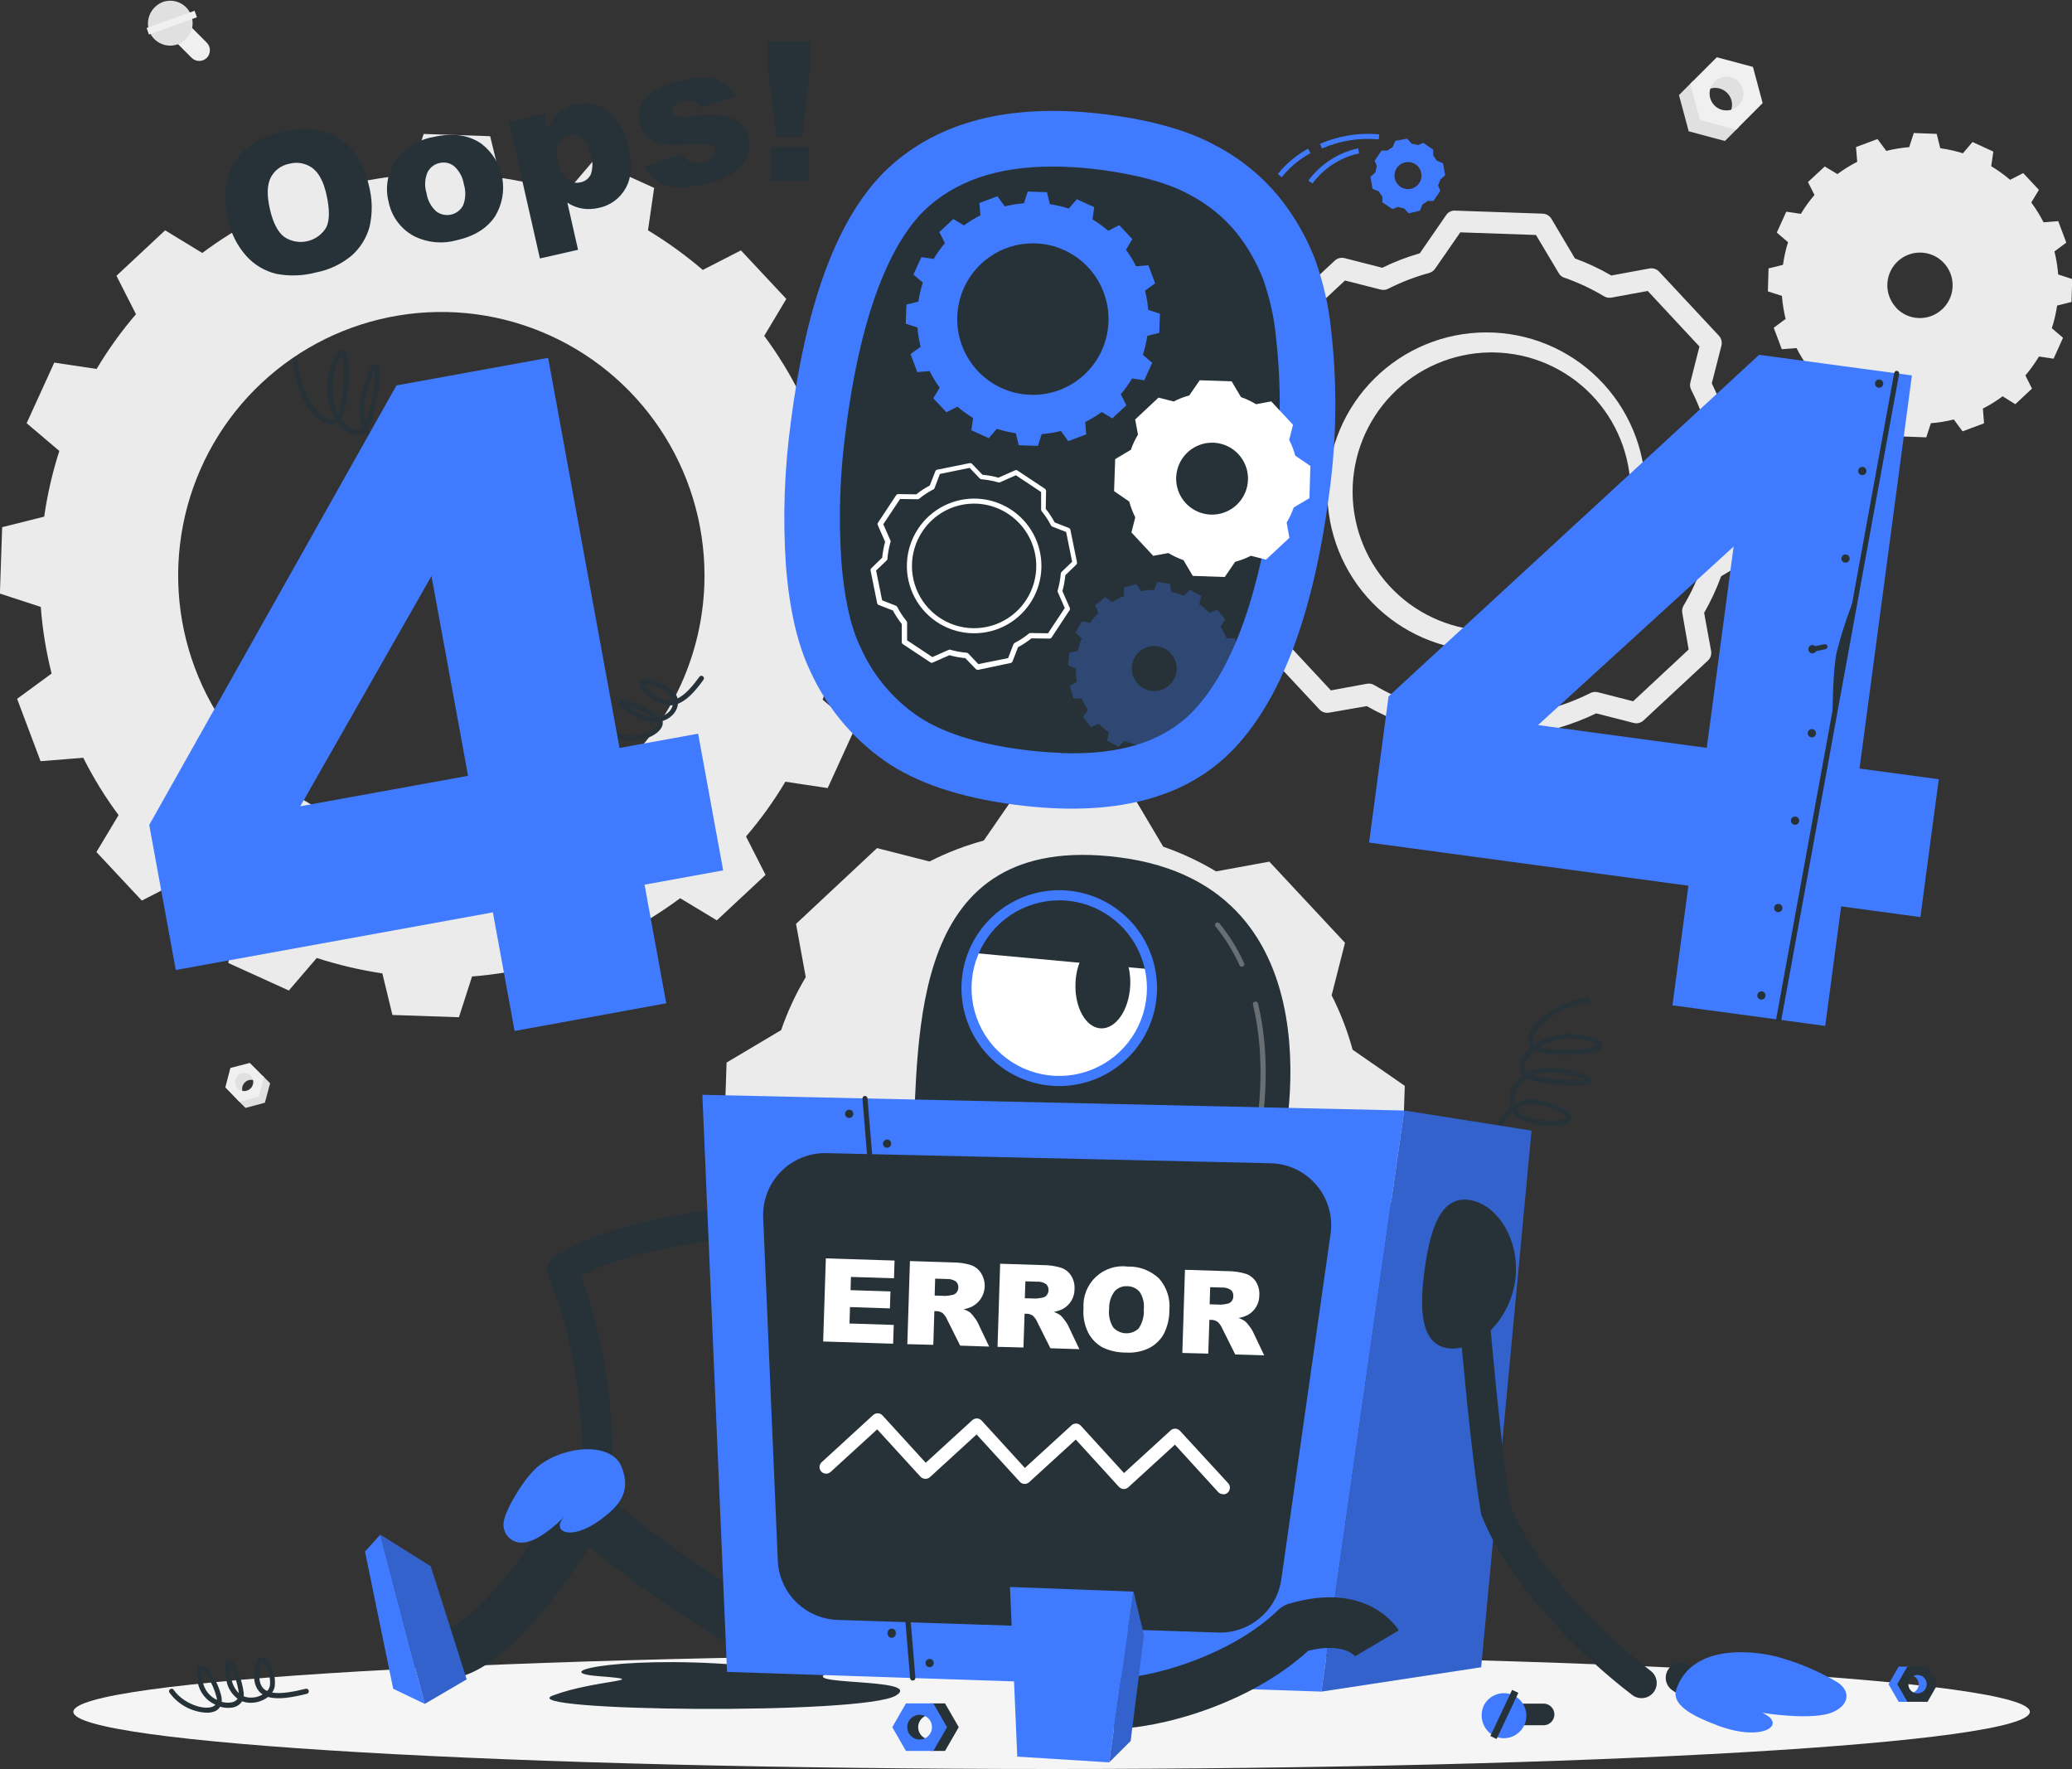 <svg width="403" height="344" viewBox="0 0 403 344" fill="none" xmlns="http://www.w3.org/2000/svg">
<rect x="0" y="0" width="403" height="344" fill="#333333" stroke="none"/>
<g clip-path="url(#clip0_728_249)">
<path d="M171.241 121.301L171.683 108.392L163.773 105.799C163.433 101.424 162.724 97.086 161.653 92.83L168.366 87.918L163.812 75.795L155.51 76.463C153.542 72.557 151.244 68.827 148.641 65.312L152.939 58.131L144.107 48.69L136.689 52.492C133.353 49.637 129.788 47.061 126.031 44.789L127.229 36.537L115.453 31.192L110.055 37.519C105.892 36.186 101.625 35.2 97.298 34.572L95.336 26.486L82.402 26.044L79.85 33.973C75.485 34.316 71.155 35.023 66.907 36.085L61.922 29.404L49.812 33.933L50.479 42.245C46.58 44.245 42.854 46.569 39.341 49.191L32.119 44.789L22.649 53.631L26.447 61.098C23.594 64.421 21.034 67.984 18.792 71.747L10.559 70.51L5.181 82.299L11.54 87.692C10.199 91.858 9.214 96.131 8.596 100.464L0.422 102.517L-0.02 115.426L7.929 118.02C8.258 122.392 8.964 126.728 10.039 130.978L3.327 135.891L7.89 148.024L16.192 147.356C18.155 151.264 20.454 154.995 23.061 158.506L18.753 165.688L27.585 175.129L35.004 171.327C38.331 174.181 41.889 176.754 45.641 179.02L44.405 187.262L56.181 192.616L61.608 186.29C65.771 187.635 70.038 188.637 74.365 189.286L76.327 197.371L89.261 197.814L91.813 189.885C96.181 189.538 100.513 188.831 104.766 187.773L109.673 194.454L121.782 189.925L121.154 181.613C125.047 179.6 128.771 177.277 132.292 174.667L139.426 178.97L148.896 170.129L145.099 162.662C147.952 159.34 150.513 155.776 152.753 152.012L160.986 153.25L166.364 141.461L160.005 136.058C161.369 131.895 162.37 127.622 162.998 123.286L171.241 121.301ZM84.109 163.124C73.99 162.782 64.199 159.442 55.975 153.529C47.752 147.615 41.465 139.392 37.91 129.901C34.355 120.409 33.692 110.076 36.004 100.207C38.316 90.338 43.501 81.377 50.9 74.458C58.3 67.539 67.584 62.973 77.576 61.337C87.569 59.701 97.821 61.069 107.037 65.267C116.253 69.465 124.018 76.306 129.351 84.923C134.683 93.54 137.342 103.547 136.993 113.678C136.527 127.255 130.694 140.09 120.777 149.363C110.86 158.635 97.671 163.585 84.109 163.124V163.124Z" fill="#EBEBEB"/>
<path d="M391.97 78.604L395.218 75.569L393.932 73.004C394.913 71.856 395.796 70.626 396.572 69.33L399.418 69.753L401.253 65.685L399.075 63.828C399.544 62.391 399.889 60.915 400.105 59.417L402.902 58.72L403.039 54.26L400.311 53.375C400.191 51.865 399.948 50.367 399.585 48.895L401.891 47.176L400.321 43.001L397.465 43.227C396.777 41.88 395.979 40.592 395.081 39.376L396.562 36.92L393.51 33.658L390.959 34.965C389.81 33.985 388.582 33.101 387.289 32.322L387.701 29.473L383.648 27.616L381.784 29.807C380.345 29.358 378.871 29.029 377.378 28.824L376.681 26.034L372.226 25.867L371.333 28.618C369.83 28.733 368.339 28.976 366.877 29.345L365.17 27.036L360.989 28.598L361.225 31.467C359.876 32.15 358.589 32.949 357.378 33.854L354.905 32.371L351.647 35.407L352.913 37.912C351.925 39.057 351.039 40.287 350.264 41.586L347.428 41.164L345.583 45.231L347.771 47.098C347.317 48.534 346.989 50.006 346.79 51.499L343.983 52.197L343.846 56.657L346.584 57.541C346.695 59.052 346.935 60.55 347.3 62.021L344.984 63.73L346.554 67.906L349.42 67.689C350.108 69.036 350.906 70.324 351.804 71.541L350.322 73.997L353.374 77.258L355.926 75.952C357.073 76.934 358.301 77.819 359.596 78.594L359.174 81.434L363.237 83.291L365.101 81.11C366.542 81.554 368.015 81.882 369.507 82.092L370.204 84.882L374.659 85.049L375.552 82.298C377.055 82.184 378.546 81.941 380.007 81.571L381.715 83.88L385.895 82.318L385.67 79.449C387.015 78.766 388.299 77.967 389.507 77.062L391.97 78.604ZM368.791 59.81C367.934 58.891 367.369 57.738 367.166 56.497C366.964 55.256 367.134 53.983 367.655 52.839C368.176 51.694 369.024 50.73 370.092 50.069C371.16 49.407 372.4 49.077 373.655 49.121C374.91 49.165 376.124 49.581 377.143 50.316C378.163 51.05 378.941 52.072 379.381 53.249C379.82 54.427 379.901 55.709 379.612 56.933C379.324 58.157 378.679 59.268 377.76 60.125C377.15 60.7 376.432 61.149 375.648 61.446C374.864 61.742 374.028 61.879 373.19 61.85C372.353 61.821 371.529 61.625 370.767 61.275C370.005 60.925 369.32 60.427 368.752 59.81H368.791Z" fill="#EBEBEB"/>
<path d="M273.23 211.155L263.083 204.131C262.088 200.473 260.72 196.927 259.001 193.55L261.601 183.332L246.881 167.555L236.519 169.451C233.267 167.501 229.825 165.891 226.244 164.647V164.647L219.944 154.026L198.355 153.29L191.348 163.448C187.699 164.443 184.161 165.809 180.789 167.525L170.584 164.922L154.823 179.658L156.717 190.013C154.771 193.274 153.167 196.728 151.929 200.319L141.32 206.626L140.584 228.24L150.741 235.254C151.719 238.932 153.084 242.495 154.814 245.884V245.884L152.184 256.013L166.904 271.791L177.198 269.905C180.473 271.857 183.939 273.47 187.541 274.719V274.719L193.831 285.319L215.42 286.066L222.417 275.907C226.099 274.912 229.67 273.542 233.074 271.82L243.221 274.414L258.991 259.678L257.097 249.323C259.049 246.061 260.654 242.604 261.886 239.007V239.007L272.494 232.7L273.23 211.155ZM206.058 243.959C201.266 243.795 196.629 242.212 192.735 239.41C188.841 236.608 185.864 232.713 184.181 228.217C182.498 223.722 182.184 218.827 183.279 214.153C184.374 209.479 186.829 205.235 190.333 201.957C193.837 198.68 198.234 196.516 202.966 195.74C207.699 194.964 212.555 195.61 216.92 197.596C221.286 199.583 224.965 202.821 227.493 206.901C230.021 210.981 231.284 215.719 231.121 220.518C230.896 226.953 228.129 233.036 223.429 237.431C218.728 241.826 212.477 244.173 206.049 243.959H206.058Z" fill="#EBEBEB"/>
<path d="M296.34 149.91H296.271L279.275 149.33C278.931 149.324 278.593 149.231 278.295 149.059C277.996 148.887 277.746 148.643 277.567 148.348L272.985 140.636C270.515 139.731 268.125 138.62 265.841 137.315L258.51 138.582C258.169 138.645 257.817 138.62 257.487 138.51C257.158 138.4 256.862 138.209 256.626 137.954L245.017 125.516C244.773 125.258 244.6 124.942 244.514 124.598C244.428 124.254 244.432 123.893 244.526 123.551L246.381 116.271C245.232 113.912 244.293 111.457 243.574 108.933L236.185 103.824C235.898 103.627 235.666 103.361 235.51 103.05C235.354 102.739 235.279 102.393 235.292 102.046L235.871 85.03C235.881 84.686 235.976 84.35 236.147 84.052C236.318 83.753 236.56 83.502 236.852 83.32L244.575 78.733C245.466 76.265 246.573 73.882 247.882 71.61L246.528 64.212C246.465 63.869 246.489 63.515 246.599 63.183C246.709 62.852 246.9 62.553 247.156 62.316L259.58 50.704C259.837 50.459 260.152 50.284 260.496 50.196C260.839 50.109 261.2 50.111 261.542 50.203L268.843 52.069C271.194 50.918 273.64 49.975 276.154 49.25L281.257 41.852C281.447 41.558 281.712 41.32 282.024 41.163C282.336 41.006 282.685 40.935 283.033 40.958L300.02 41.547C300.365 41.555 300.704 41.648 301.003 41.82C301.303 41.992 301.556 42.236 301.737 42.53L306.32 50.252C308.773 51.153 311.143 52.264 313.405 53.572L320.824 52.207C321.166 52.143 321.518 52.167 321.847 52.278C322.177 52.388 322.473 52.58 322.708 52.835L334.317 65.273C334.559 65.532 334.731 65.848 334.817 66.192C334.903 66.536 334.9 66.896 334.808 67.238L332.943 74.537C334.093 76.892 335.039 79.34 335.77 81.857L343.149 86.965C343.436 87.162 343.668 87.428 343.824 87.74C343.98 88.05 344.055 88.396 344.042 88.743L343.463 105.749C343.452 106.094 343.356 106.431 343.185 106.731C343.014 107.03 342.773 107.284 342.482 107.469L334.759 112.057C333.862 114.518 332.756 116.898 331.452 119.17L332.806 126.577C332.87 126.919 332.845 127.271 332.735 127.601C332.625 127.931 332.434 128.228 332.178 128.463L319.676 140.086C319.419 140.33 319.103 140.503 318.759 140.589C318.415 140.675 318.055 140.671 317.713 140.577L310.452 138.72C308.085 139.866 305.626 140.809 303.101 141.54L298.048 148.928C297.866 149.219 297.614 149.461 297.317 149.633C297.019 149.804 296.683 149.899 296.34 149.91V149.91ZM280.551 145.224L295.27 145.725L300.177 138.661C300.449 138.249 300.866 137.954 301.345 137.836C304.106 137.08 306.786 136.05 309.343 134.761V134.761C309.788 134.546 310.295 134.494 310.775 134.613L317.645 136.372L328.439 126.302L327.203 119.199C327.107 118.703 327.198 118.188 327.458 117.755C328.915 115.322 330.116 112.744 331.04 110.062C331.196 109.576 331.524 109.164 331.962 108.903L339.351 104.521L339.852 89.785L332.786 84.873C332.414 84.618 332.135 84.249 331.992 83.822C331.992 83.772 331.992 83.713 331.992 83.654C331.235 80.939 330.21 78.306 328.93 75.795C328.703 75.346 328.647 74.829 328.773 74.341L330.539 67.385L320.481 56.578L313.425 57.875C312.932 57.965 312.424 57.874 311.992 57.62C309.558 56.158 306.98 54.95 304.299 54.014C304.145 53.965 303.997 53.899 303.857 53.818C303.574 53.641 303.339 53.398 303.17 53.111L298.744 45.693L284.024 45.182L279.118 52.266C278.825 52.681 278.393 52.977 277.901 53.101C275.168 53.848 272.518 54.872 269.992 56.156C269.546 56.384 269.033 56.44 268.549 56.313L261.601 54.545L250.807 64.615L252.102 71.659C252.179 72.103 252.114 72.561 251.916 72.966L251.817 73.133C250.358 75.575 249.158 78.163 248.236 80.855C248.073 81.316 247.754 81.706 247.333 81.955L239.943 86.346L239.443 101.083L246.518 105.995C246.922 106.271 247.214 106.682 247.343 107.154C248.078 109.913 249.101 112.587 250.395 115.132C250.465 115.277 250.52 115.428 250.561 115.584C250.635 115.907 250.635 116.243 250.561 116.566L248.795 123.443L258.854 134.25L265.86 132.963C266.35 132.873 266.855 132.964 267.283 133.218C269.736 134.678 272.33 135.886 275.026 136.824C275.512 136.968 275.924 137.296 276.174 137.738L280.551 145.224ZM289.647 126.587C289.284 126.587 288.921 126.587 288.558 126.587C280.401 126.443 272.63 123.079 266.937 117.228C261.245 111.376 258.091 103.511 258.163 95.343C258.235 87.175 261.526 79.366 267.321 73.616C273.115 67.865 280.944 64.639 289.103 64.639C297.262 64.639 305.09 67.865 310.885 73.616C316.68 79.366 319.971 87.175 320.043 95.343C320.115 103.511 316.961 111.376 311.268 117.228C305.576 123.079 297.805 126.443 289.647 126.587ZM289.647 68.535C282.519 68.658 275.727 71.595 270.751 76.707C265.775 81.82 263.018 88.692 263.079 95.83C263.141 102.968 266.016 109.792 271.079 114.818C276.142 119.843 282.984 122.663 290.114 122.663C297.243 122.663 304.085 119.843 309.148 114.818C314.211 109.792 317.087 102.968 317.148 95.83C317.21 88.692 314.452 81.82 309.476 76.707C304.5 71.595 297.709 68.658 290.58 68.535H289.647Z" fill="#EBEBEB"/>
<path d="M335.485 27.419L328.449 25.533L326.555 18.489L329.313 15.729L332.227 21.751L338.243 24.669L335.485 27.419Z" fill="#E0E0E0"/>
<path d="M335.917 22.704C336.222 22.399 336.464 22.036 336.629 21.638C336.793 21.239 336.878 20.812 336.878 20.38C336.878 19.949 336.793 19.521 336.629 19.123C336.464 18.724 336.222 18.362 335.917 18.057C335.612 17.752 335.25 17.51 334.852 17.345C334.454 17.18 334.027 17.095 333.596 17.095C333.165 17.095 332.738 17.18 332.34 17.345C331.942 17.51 331.58 17.752 331.275 18.057L334.779 12.791L339.469 15.168L340.5 20.081L335.917 22.704Z" fill="#E0E0E0"/>
<path d="M328.753 16.299L333.915 11.131L340.941 13.007L342.835 20.051L337.673 25.219L330.637 23.323L328.753 16.299ZM338.125 20.523C338.584 20.062 338.897 19.476 339.023 18.838C339.15 18.199 339.085 17.538 338.836 16.937C338.587 16.335 338.165 15.822 337.625 15.46C337.084 15.099 336.449 14.906 335.799 14.906C335.149 14.906 334.513 15.099 333.973 15.46C333.432 15.822 333.011 16.335 332.762 16.937C332.513 17.538 332.448 18.199 332.574 18.838C332.701 19.476 333.014 20.062 333.473 20.523C334.095 21.134 334.932 21.474 335.803 21.47C336.674 21.466 337.508 21.119 338.125 20.503V20.523Z" fill="#F0F0F0"/>
<path d="M47.751 215.448L51.52 214.436L52.54 210.654L51.058 209.17L49.498 212.403L46.27 213.965L47.751 215.448Z" fill="#E0E0E0"/>
<path d="M47.526 212.914C47.231 212.576 47.075 212.139 47.089 211.69C47.104 211.242 47.289 210.816 47.606 210.498C47.923 210.181 48.348 209.996 48.796 209.981C49.244 209.966 49.681 210.123 50.018 210.418L48.144 207.599L45.563 208.856L45.014 211.509L47.526 212.914Z" fill="#E0E0E0"/>
<path d="M51.353 209.465L48.586 206.694L44.807 207.677L43.826 211.459L46.544 214.259L50.322 213.277L51.353 209.465ZM46.328 211.734C46.147 211.575 45.999 211.38 45.896 211.161C45.792 210.942 45.735 210.704 45.727 210.462C45.719 210.22 45.76 209.979 45.849 209.754C45.938 209.529 46.072 209.325 46.243 209.153C46.414 208.982 46.618 208.848 46.843 208.759C47.068 208.67 47.309 208.628 47.551 208.636C47.792 208.644 48.03 208.702 48.248 208.806C48.467 208.909 48.662 209.057 48.821 209.239C49.116 209.576 49.272 210.014 49.258 210.462C49.243 210.911 49.058 211.337 48.741 211.654C48.424 211.972 47.999 212.156 47.551 212.171C47.103 212.186 46.666 212.03 46.328 211.734V211.734Z" fill="#F0F0F0"/>
<path d="M34.14 8.105L37.281 11.249C37.673 11.635 38.202 11.851 38.753 11.851C39.303 11.851 39.832 11.635 40.225 11.249V11.249C40.608 10.854 40.823 10.325 40.823 9.775C40.823 9.224 40.608 8.696 40.225 8.301L37.094 5.167C36.7 4.783 36.172 4.568 35.622 4.568C35.072 4.568 34.544 4.783 34.15 5.167V5.167C33.766 5.559 33.55 6.085 33.548 6.634C33.546 7.183 33.759 7.711 34.14 8.105Z" fill="#F0F0F0"/>
<path d="M31.932 0.295C32.752 0.066 33.62 0.083 34.43 0.342C35.24 0.601 35.958 1.091 36.493 1.752C37.029 2.413 37.361 3.217 37.447 4.064C37.533 4.911 37.37 5.765 36.978 6.521C36.586 7.276 35.983 7.901 35.241 8.318C34.5 8.735 33.653 8.926 32.804 8.868C31.956 8.81 31.142 8.505 30.465 7.991C29.787 7.476 29.274 6.775 28.988 5.973C28.807 5.407 28.74 4.81 28.79 4.218C28.84 3.625 29.007 3.048 29.28 2.521C29.554 1.993 29.929 1.524 30.384 1.142C30.84 0.76 31.366 0.472 31.932 0.295V0.295Z" fill="#E0E0E0"/>
<path d="M28.517 5.447L28.972 6.714L38.299 3.359L37.845 2.093L28.517 5.447Z" fill="#F0F0F0"/>
<path d="M204.537 344C309.62 344 394.806 339.021 394.806 332.879C394.806 326.737 309.62 321.758 204.537 321.758C99.455 321.758 14.269 326.737 14.269 332.879C14.269 339.021 99.455 344 204.537 344Z" fill="#F5F5F5"/>
<path d="M44.307 42.48C43.325 38.148 43.757 34.513 45.622 31.546C47.486 28.579 50.528 26.634 54.856 25.651C59.184 24.669 62.922 25.062 65.847 26.889C68.771 28.716 70.753 31.801 71.735 36.026C72.427 38.633 72.485 41.369 71.901 44.003C71.331 46.191 70.126 48.16 68.437 49.662C66.432 51.352 64.026 52.495 61.45 52.983C58.926 53.654 56.282 53.744 53.718 53.248C51.488 52.705 49.472 51.508 47.928 49.809C46.083 47.738 44.832 45.205 44.307 42.48V42.48ZM52.491 40.653C53.099 43.325 54.032 45.133 55.288 46.076C55.936 46.509 56.665 46.806 57.431 46.949C58.197 47.093 58.984 47.08 59.745 46.911C60.506 46.742 61.225 46.421 61.859 45.967C62.492 45.513 63.028 44.935 63.433 44.268C64.139 42.903 64.149 40.731 63.482 37.774C62.913 35.279 61.993 33.569 60.724 32.646C60.085 32.187 59.352 31.877 58.577 31.739C57.803 31.602 57.007 31.64 56.249 31.85C55.491 31.992 54.774 32.305 54.154 32.764C53.534 33.224 53.025 33.818 52.667 34.503C51.941 35.947 51.873 37.912 52.491 40.653Z" fill="#263238"/>
<path d="M75.581 39.238C75.233 37.899 75.171 36.502 75.399 35.137C75.627 33.773 76.141 32.472 76.906 31.32C77.764 30.096 78.855 29.053 80.117 28.253C81.378 27.452 82.785 26.908 84.256 26.653C88.097 25.782 91.25 26.237 93.716 28.019C95.792 29.63 97.203 31.949 97.681 34.534C98.159 37.12 97.67 39.791 96.307 42.038C94.776 44.376 92.284 45.935 88.829 46.715C86.168 47.459 83.329 47.23 80.822 46.066C79.481 45.41 78.31 44.452 77.401 43.268C76.492 42.083 75.869 40.704 75.581 39.238V39.238ZM82.951 37.539C83.15 38.911 83.819 40.172 84.845 41.105C85.252 41.413 85.721 41.629 86.219 41.737C86.717 41.846 87.233 41.844 87.731 41.733C88.228 41.622 88.696 41.403 89.101 41.093C89.506 40.783 89.838 40.388 90.076 39.936C90.589 38.616 90.638 37.16 90.213 35.809C90.007 34.469 89.344 33.24 88.339 32.332C87.948 32.015 87.49 31.792 87 31.682C86.51 31.571 86.001 31.575 85.512 31.693C85.003 31.799 84.525 32.019 84.113 32.337C83.702 32.656 83.368 33.064 83.138 33.53C82.609 34.803 82.543 36.222 82.951 37.539Z" fill="#263238"/>
<path d="M105.011 50.261L98.996 23.735L105.865 22.164L106.513 25.003C106.997 23.871 107.701 22.846 108.583 21.987C109.551 21.164 110.708 20.594 111.949 20.326C113.096 20.014 114.304 19.996 115.46 20.274C116.616 20.552 117.683 21.118 118.563 21.918C120.503 23.733 121.818 26.116 122.322 28.726C123.048 31.919 122.832 34.532 121.694 36.586C121.152 37.568 120.404 38.42 119.501 39.083C118.598 39.746 117.561 40.205 116.463 40.427C115.405 40.678 114.309 40.722 113.235 40.555C112.204 40.374 111.222 39.983 110.35 39.405L112.43 48.572L105.011 50.261ZM108.554 31.733C108.734 32.96 109.347 34.082 110.281 34.896C110.656 35.183 111.09 35.382 111.552 35.477C112.015 35.572 112.492 35.562 112.95 35.446C113.375 35.361 113.774 35.177 114.115 34.909C114.456 34.641 114.729 34.297 114.913 33.904C115.33 32.674 115.33 31.341 114.913 30.111C114.733 28.878 114.142 27.742 113.235 26.889C112.898 26.609 112.502 26.411 112.077 26.308C111.651 26.206 111.208 26.203 110.781 26.3C110.33 26.397 109.907 26.595 109.544 26.879C109.18 27.163 108.885 27.526 108.681 27.94C108.201 29.151 108.156 30.492 108.554 31.733Z" fill="#263238"/>
<path d="M125.472 32.312L132.616 29.964C132.996 30.656 133.587 31.207 134.304 31.536C135.074 31.76 135.89 31.778 136.67 31.588C137.45 31.398 138.166 31.008 138.749 30.456C138.912 30.282 139.03 30.072 139.093 29.842C139.157 29.613 139.163 29.372 139.112 29.139C139.053 28.873 138.916 28.631 138.718 28.444C138.521 28.256 138.272 28.132 138.003 28.088C136.894 27.966 135.776 27.966 134.667 28.088C132.806 28.246 130.934 28.246 129.073 28.088C127.984 27.93 126.962 27.463 126.129 26.742C125.241 25.972 124.627 24.933 124.381 23.783C124.135 22.632 124.27 21.433 124.765 20.366C125.337 19.224 126.227 18.273 127.326 17.625C128.892 16.735 130.592 16.107 132.361 15.768C134.048 15.31 135.794 15.098 137.542 15.139C138.64 15.21 139.704 15.547 140.643 16.122C141.643 16.797 142.492 17.674 143.136 18.696L136.266 20.965C136.009 20.453 135.583 20.047 135.059 19.816C134.343 19.559 133.567 19.525 132.832 19.718C132.182 19.808 131.579 20.108 131.114 20.572C130.967 20.73 130.86 20.922 130.804 21.131C130.747 21.34 130.743 21.56 130.79 21.771C130.844 22.003 130.966 22.214 131.141 22.375C131.316 22.537 131.536 22.641 131.772 22.675C132.869 22.802 133.978 22.779 135.069 22.606C136.961 22.331 138.881 22.305 140.78 22.527C141.975 22.696 143.094 23.212 143.999 24.011C144.817 24.754 145.386 25.732 145.628 26.811C145.879 27.968 145.787 29.173 145.363 30.279C144.844 31.587 143.941 32.708 142.772 33.491C141.051 34.618 139.123 35.389 137.1 35.761C133.6 36.56 130.983 36.629 129.25 35.967C127.561 35.292 126.204 33.979 125.472 32.312V32.312Z" fill="#263238"/>
<path d="M149.436 8.017H157.493V14.206L156.011 26.653H151.026L149.436 14.226V8.017ZM149.829 28.53H157.345V35.191H149.829V28.53Z" fill="#263238"/>
<path d="M85.483 92.516H85.306C80.89 90.797 78.25 89.127 76.876 87.113C75.801 87.317 74.689 87.165 73.707 86.68C72.557 86.117 71.603 85.22 70.969 84.106C70.636 84.362 70.243 84.53 69.828 84.593C69.413 84.657 68.989 84.614 68.594 84.47C67.385 84.017 66.353 83.187 65.65 82.102C65.211 82.43 64.664 82.581 64.119 82.525C61.175 82.289 57.25 76.473 56.965 70.283C56.963 70.153 57.01 70.026 57.097 69.929C57.185 69.832 57.306 69.773 57.437 69.763C57.501 69.76 57.565 69.77 57.626 69.793C57.686 69.815 57.742 69.849 57.789 69.893C57.837 69.936 57.875 69.989 57.902 70.048C57.929 70.106 57.944 70.17 57.947 70.234C58.222 76.129 61.98 81.365 64.208 81.542C64.37 81.56 64.534 81.546 64.69 81.501C64.847 81.455 64.993 81.379 65.12 81.277C64.353 79.876 63.871 78.337 63.702 76.748C63.534 75.159 63.682 73.553 64.139 72.022C64.983 69.075 65.729 67.916 66.632 68.093C68.319 68.515 68.094 74.97 67.201 79.184C67.065 79.945 66.785 80.671 66.376 81.326C66.955 82.297 67.828 83.058 68.869 83.497C69.146 83.603 69.448 83.627 69.739 83.566C70.029 83.505 70.296 83.362 70.508 83.153C69.742 81.257 69.526 78.664 70.626 75.353C71.999 71.01 72.588 70.893 72.892 70.814C73.007 70.79 73.126 70.797 73.236 70.835C73.347 70.873 73.445 70.941 73.52 71.03C74.433 72.062 73.344 78.821 72.205 82.161C72.072 82.563 71.887 82.946 71.656 83.301C72.182 84.363 73.04 85.225 74.099 85.757C74.794 86.095 75.567 86.241 76.337 86.179C76.249 85.993 76.17 85.806 76.091 85.609C75.316 83.497 75.699 81.071 77.259 78.163C78.29 76.247 79.133 75.343 79.919 75.343C80.127 75.346 80.33 75.408 80.504 75.523C80.678 75.638 80.816 75.801 80.9 75.991C81.754 77.573 81.135 82.79 79.448 85.383C79.052 85.978 78.503 86.454 77.858 86.759C79.173 88.488 81.675 90.011 85.708 91.563C85.769 91.585 85.824 91.619 85.872 91.662C85.919 91.706 85.957 91.759 85.983 91.817C86.01 91.876 86.024 91.939 86.026 92.004C86.028 92.068 86.016 92.132 85.993 92.192C85.955 92.294 85.884 92.381 85.792 92.44C85.7 92.498 85.591 92.525 85.483 92.516ZM79.909 76.335C79.909 76.335 79.349 76.335 78.113 78.644C76.69 81.277 76.327 83.448 77.004 85.275C77.086 85.502 77.184 85.722 77.299 85.934C77.83 85.714 78.282 85.337 78.594 84.853C79.968 82.751 80.625 78.428 80.115 76.738C80.046 76.394 79.909 76.335 79.909 76.335ZM72.863 72.199C72.332 73.318 71.892 74.478 71.548 75.667C70.795 77.729 70.666 79.967 71.175 82.102L71.263 81.847C72.294 78.733 72.843 75.479 72.892 72.199H72.863ZM66.406 69.105C66.239 69.252 65.758 69.871 65.081 72.268C64.28 74.958 64.533 77.853 65.788 80.363C65.989 79.924 66.137 79.462 66.229 78.988C67.279 74.164 66.985 69.802 66.435 69.105H66.406Z" fill="#263238"/>
<path d="M122.793 144.015C121.224 144.03 119.679 143.626 118.318 142.846C118.206 142.778 118.124 142.67 118.091 142.543C118.058 142.416 118.076 142.282 118.141 142.168C118.173 142.113 118.216 142.064 118.268 142.026C118.319 141.987 118.377 141.959 118.44 141.944C118.502 141.928 118.566 141.925 118.63 141.935C118.693 141.945 118.754 141.967 118.808 142.001C122.312 144.054 126.836 142.62 127.768 141.117C127.835 141.022 127.883 140.916 127.908 140.803C127.934 140.689 127.936 140.572 127.915 140.458C126.124 140.561 124.35 140.056 122.881 139.024C120.379 137.462 120.182 136.99 120.202 136.617C120.207 136.51 120.24 136.406 120.299 136.316C120.358 136.226 120.439 136.154 120.536 136.106C121.517 135.615 125.943 137.649 127.787 138.867C128.009 139.014 128.213 139.185 128.396 139.378C129.121 139.213 129.774 138.821 130.26 138.258C130.534 137.936 130.732 137.556 130.839 137.148H130.643C129.073 137.305 127.503 136.627 125.825 135.075C124.667 134.014 124.225 133.277 124.372 132.697C124.417 132.534 124.507 132.388 124.632 132.274C124.758 132.161 124.913 132.086 125.079 132.059C126.433 131.715 129.789 133.149 131.153 134.652C131.458 134.979 131.674 135.378 131.781 135.812C133.067 135.212 134.421 133.847 136.021 131.617C136.058 131.563 136.105 131.518 136.16 131.483C136.215 131.449 136.276 131.425 136.34 131.414C136.404 131.403 136.469 131.405 136.532 131.42C136.595 131.434 136.655 131.461 136.708 131.499C136.813 131.575 136.884 131.69 136.906 131.819C136.928 131.947 136.899 132.079 136.825 132.186C134.971 134.78 133.42 136.254 131.87 136.853C131.789 137.579 131.492 138.264 131.016 138.818C130.451 139.476 129.708 139.957 128.877 140.203C128.923 140.438 128.923 140.679 128.876 140.913C128.829 141.148 128.736 141.371 128.602 141.569C127.778 142.974 125.403 144.015 122.793 144.015ZM121.919 137.197C122.253 137.442 122.724 137.767 123.401 138.179C124.456 138.892 125.669 139.337 126.934 139.476C125.354 138.528 123.672 137.763 121.919 137.197V137.197ZM125.344 133.021C125.626 133.553 126.017 134.018 126.492 134.387C127.945 135.733 129.269 136.352 130.545 136.195H130.859C130.789 135.89 130.64 135.608 130.427 135.379C129.053 133.827 126.031 132.864 125.344 133.021Z" fill="#263238"/>
<path d="M135.785 142.669L120.496 145.45L106.611 69.586L77.112 74.95L29.027 160.422L34.189 188.628L95.865 177.418L100.085 200.486L129.584 195.102L125.364 172.034L140.653 169.254L135.785 142.669ZM58.408 156.787L83.923 112.017L91.037 150.863L58.408 156.787Z" fill="#407BFF"/>
<path d="M258.932 64.438C258.467 59.669 257.412 54.976 255.791 50.468C254.124 46.149 251.807 42.111 248.922 38.492C245.507 34.282 241.265 30.817 236.459 28.314C231.226 25.438 224.284 23.438 215.636 22.311C197.677 19.966 183.684 23.156 173.655 31.88C163.626 40.604 157.018 57.305 153.832 81.984C152.56 91.207 152.231 100.536 152.851 109.826C153.505 118.341 155.068 125.195 157.541 130.389C160.688 137.393 165.653 143.425 171.918 147.856C178.113 152.212 186.618 155.09 197.432 156.492C216.653 159.001 230.905 155.303 240.188 145.4C249.472 135.497 255.621 118.763 258.637 95.198C259.978 84.994 260.077 74.665 258.932 64.438V64.438Z" fill="#407BFF"/>
<path d="M206.274 146.403C203.909 146.324 201.367 146.108 198.806 145.774C189.817 144.605 182.869 142.325 178.14 139.005C173.422 135.67 169.693 131.122 167.345 125.84L167.296 125.732C165.412 121.802 164.175 116.153 163.636 109.031C163.064 100.475 163.366 91.883 164.538 83.389C168.042 56.156 175.274 44.789 180.72 40.054C187.079 34.533 195.666 32.037 206.951 32.43C209.267 32.509 211.72 32.715 214.242 33.039C221.485 34.022 227.225 35.594 231.288 37.814C234.799 39.624 237.906 42.127 240.424 45.172C242.627 47.923 244.397 50.994 245.674 54.28C246.978 57.943 247.822 61.755 248.186 65.627C249.233 75.009 249.137 84.483 247.902 93.842C245.184 115.004 239.924 129.878 232.279 138.052C226.607 144.104 218.099 146.894 206.264 146.442L206.274 146.403Z" fill="#263238"/>
<path d="M225.478 64.723L225.606 60.999L223.32 60.253C223.222 58.993 223.019 57.745 222.711 56.52L224.674 55.085L223.359 51.588L220.964 51.784C220.401 50.66 219.745 49.586 219.002 48.572L220.238 46.499L217.687 43.777L215.547 44.878C214.59 44.054 213.566 43.311 212.486 42.657L212.829 40.28L209.434 38.737L207.883 40.565C206.683 40.175 205.452 39.886 204.203 39.7L203.624 37.372L199.895 37.244L199.159 39.523C197.902 39.624 196.655 39.828 195.43 40.133L193.988 38.168L190.494 39.474L190.691 41.871C189.568 42.436 188.495 43.093 187.482 43.836L185.421 42.589L182.693 45.133L183.792 47.285C182.967 48.242 182.228 49.271 181.584 50.36L179.209 49.996L177.659 53.395L179.494 54.948C179.095 56.15 178.806 57.387 178.63 58.642L176.295 59.231L176.167 62.945L178.453 63.691C178.549 64.954 178.753 66.206 179.062 67.434L177.099 68.859L178.414 72.356L180.809 72.16C181.366 73.287 182.023 74.362 182.771 75.373L181.525 77.445L184.076 80.167L186.216 79.076C187.173 79.897 188.197 80.636 189.277 81.287L188.924 83.664L192.32 85.207L193.88 83.389C195.084 83.776 196.318 84.062 197.57 84.244L198.149 86.582L201.868 86.71L202.604 84.421C203.865 84.325 205.116 84.121 206.343 83.812L207.766 85.776L211.259 84.47L211.073 82.082C212.191 81.511 213.264 80.854 214.282 80.118L216.342 81.356L219.07 78.811L217.981 76.659C218.803 75.705 219.539 74.679 220.179 73.594L222.554 73.948L224.105 70.549L222.279 68.996C222.67 67.796 222.955 66.563 223.133 65.312L225.478 64.723ZM200.357 76.777C197.45 76.671 194.64 75.705 192.281 74.001C189.923 72.298 188.121 69.933 187.104 67.205C186.087 64.477 185.899 61.508 186.566 58.674C187.232 55.84 188.722 53.267 190.848 51.279C192.974 49.292 195.64 47.98 198.51 47.509C201.381 47.037 204.326 47.427 206.975 48.63C209.623 49.833 211.857 51.794 213.393 54.267C214.929 56.739 215.699 59.612 215.606 62.522C215.544 64.462 215.1 66.371 214.299 68.138C213.499 69.906 212.357 71.497 210.94 72.822C209.523 74.146 207.859 75.178 206.042 75.856C204.226 76.535 202.294 76.848 200.357 76.777V76.777Z" fill="#407BFF"/>
<path opacity="0.3" d="M240.964 133.081L241.239 130.566L239.727 129.957C239.725 129.101 239.653 128.246 239.512 127.402L240.876 126.528L240.179 124.101H238.55C238.228 123.312 237.837 122.553 237.382 121.832L238.305 120.496L236.734 118.531L235.233 119.16C234.625 118.557 233.968 118.005 233.27 117.509L233.633 115.918L231.425 114.699L230.268 115.868C229.479 115.543 228.665 115.284 227.834 115.092L227.559 113.491L225.057 113.206L224.438 114.719C223.586 114.723 222.736 114.802 221.897 114.955L221.023 113.56L218.6 114.277V115.908C217.811 116.234 217.053 116.628 216.333 117.087L214.998 116.104L213.035 117.676L213.664 119.179C213.065 119.789 212.517 120.446 212.025 121.144L210.435 120.79L209.228 123.001L210.386 124.15C210.057 124.942 209.798 125.76 209.611 126.597L208.001 126.862L207.736 129.367L209.238 129.996C209.238 130.846 209.314 131.694 209.463 132.531L208.08 133.405L208.786 135.832H210.425C210.753 136.617 211.147 137.373 211.603 138.091L210.621 139.427L212.192 141.392L213.713 140.754C214.316 141.358 214.973 141.907 215.675 142.394L215.332 144.015L217.54 145.224L218.688 144.074C219.478 144.391 220.291 144.644 221.122 144.831L221.406 146.442L223.909 146.717L224.517 145.214C225.385 145.213 226.251 145.14 227.108 144.998L227.981 146.383L230.395 145.676V144.045C231.184 143.713 231.945 143.319 232.672 142.866L233.987 143.848L235.949 142.267L235.312 140.763C235.916 140.154 236.471 139.497 236.97 138.799L238.55 139.152L239.767 136.942L238.609 135.802C238.924 135.011 239.177 134.196 239.364 133.366L240.964 133.081ZM228.334 132.098C227.919 132.859 227.288 133.479 226.52 133.881C225.753 134.282 224.884 134.446 224.023 134.353C223.162 134.26 222.348 133.913 221.684 133.357C221.02 132.8 220.536 132.059 220.293 131.227C220.05 130.395 220.059 129.51 220.319 128.683C220.578 127.856 221.077 127.125 221.752 126.582C222.427 126.039 223.247 125.708 224.11 125.632C224.972 125.556 225.838 125.738 226.597 126.155C227.613 126.715 228.365 127.654 228.691 128.768C229.016 129.881 228.888 131.079 228.334 132.098V132.098Z" fill="#407BFF"/>
<path d="M254.869 90.62L251.925 88.596C251.635 87.544 251.241 86.523 250.747 85.55L251.493 82.603L247.254 78.054L244.31 78.605C243.376 78.048 242.39 77.584 241.366 77.219V77.219L239.55 74.154L233.339 73.948L231.317 76.895C230.265 77.181 229.245 77.576 228.275 78.074L225.331 77.317L220.787 81.572L221.337 84.519C220.773 85.45 220.309 86.438 219.953 87.466L216.901 89.284L216.686 95.502L219.63 97.526C219.915 98.586 220.309 99.613 220.807 100.591V100.591L220.061 103.539L224.301 108.087L227.245 107.547C228.179 108.103 229.165 108.567 230.189 108.932V108.932L231.994 111.988L238.216 112.204L240.227 109.257C241.288 108.968 242.318 108.573 243.299 108.078V108.078L246.243 108.824L250.787 104.58L250.247 101.633C250.804 100.699 251.268 99.711 251.63 98.686V98.686L254.682 96.868L254.869 90.62ZM235.507 100.071C234.126 100.023 232.79 99.567 231.668 98.759C230.546 97.951 229.688 96.829 229.204 95.533C228.719 94.237 228.629 92.827 228.945 91.48C229.261 90.133 229.969 88.91 230.979 87.966C231.99 87.022 233.257 86.4 234.621 86.176C235.985 85.953 237.384 86.14 238.642 86.713C239.9 87.287 240.959 88.221 241.687 89.397C242.415 90.573 242.778 91.939 242.73 93.321C242.663 95.174 241.866 96.925 240.512 98.19C239.158 99.456 237.358 100.132 235.507 100.071V100.071Z" fill="white"/>
<path d="M276.174 40.977L276.684 39.749C277.031 39.553 277.359 39.327 277.665 39.071H278.804L280.138 37.106L279.706 36.055C279.872 35.705 280.003 35.34 280.099 34.965V34.965L281.08 34.061L280.668 31.752L279.432 31.241C279.238 30.893 279.011 30.564 278.755 30.259V29.119L276.841 27.783L275.781 28.225C275.394 28.089 274.992 27.996 274.584 27.95L273.681 26.968L271.385 27.38L270.865 28.618C270.501 28.807 270.156 29.031 269.834 29.286V29.286H268.706L267.371 31.251L267.803 32.302C267.671 32.692 267.579 33.093 267.528 33.501L266.547 34.415L266.959 36.714L268.195 37.224C268.383 37.575 268.606 37.904 268.863 38.207V38.207V39.337L270.825 40.673L271.875 40.24C272.268 40.368 272.672 40.457 273.082 40.506V40.506L273.985 41.488L276.174 40.977ZM271.267 34.611C271.174 34.099 271.235 33.57 271.443 33.092C271.65 32.614 271.995 32.209 272.432 31.927C272.87 31.645 273.381 31.5 273.902 31.509C274.422 31.518 274.928 31.682 275.355 31.979C275.782 32.276 276.112 32.694 276.303 33.178C276.493 33.663 276.535 34.194 276.424 34.703C276.313 35.212 276.054 35.676 275.679 36.038C275.305 36.399 274.831 36.641 274.319 36.733C273.634 36.854 272.928 36.698 272.357 36.301C271.785 35.903 271.394 35.296 271.267 34.611V34.611Z" fill="#407BFF"/>
<path d="M249.295 34.464L248.54 33.825C250.159 31.815 252.16 30.145 254.427 28.913L254.889 29.778C252.732 30.953 250.831 32.546 249.295 34.464V34.464Z" fill="#407BFF"/>
<path d="M257.126 28.873L256.743 27.97C260.367 26.393 264.33 25.758 268.264 26.123L268.166 27.105C264.396 26.749 260.597 27.358 257.126 28.873V28.873Z" fill="#407BFF"/>
<path d="M255.271 35.672L254.467 35.122C256.831 31.926 260.272 29.695 264.152 28.844L264.339 29.827C260.712 30.619 257.493 32.695 255.271 35.672V35.672Z" fill="#407BFF"/>
<path d="M190.151 130.261C190.017 130.257 189.89 130.201 189.798 130.104L187.747 127.982C186.701 127.887 185.666 127.696 184.656 127.412L181.447 128.827C181.376 128.865 181.297 128.886 181.216 128.886C181.135 128.886 181.056 128.865 180.985 128.827L175.608 125.26C175.538 125.215 175.482 125.152 175.444 125.078C175.406 125.004 175.388 124.921 175.392 124.838V121.34C174.736 120.519 174.157 119.637 173.665 118.708L170.907 117.646C170.83 117.617 170.762 117.567 170.708 117.504C170.655 117.44 170.619 117.364 170.603 117.283L169.327 110.956C169.31 110.875 169.314 110.791 169.338 110.713C169.362 110.634 169.406 110.562 169.465 110.504L171.584 108.451C171.686 107.405 171.876 106.37 172.153 105.356L170.74 102.144C170.702 102.073 170.681 101.993 170.681 101.913C170.681 101.832 170.702 101.753 170.74 101.682L174.303 96.298C174.347 96.227 174.409 96.17 174.484 96.132C174.558 96.094 174.641 96.076 174.725 96.082L178.218 96.131C179.037 95.471 179.917 94.892 180.848 94.402L181.918 91.641C181.946 91.565 181.993 91.497 182.055 91.443C182.117 91.39 182.191 91.353 182.271 91.337L188.591 90.06C188.671 90.042 188.755 90.045 188.834 90.069C188.913 90.093 188.985 90.137 189.042 90.197L191.093 92.319C192.142 92.415 193.18 92.606 194.194 92.889L197.393 91.474C197.466 91.436 197.547 91.415 197.629 91.415C197.711 91.415 197.792 91.436 197.864 91.474L203.232 95.041C203.3 95.088 203.356 95.151 203.395 95.225C203.434 95.298 203.456 95.38 203.458 95.463L203.399 98.96C204.058 99.782 204.64 100.664 205.136 101.593L207.883 102.664C207.96 102.693 208.028 102.74 208.081 102.802C208.134 102.864 208.171 102.938 208.188 103.018L209.473 109.345C209.488 109.426 209.484 109.509 209.46 109.588C209.436 109.666 209.393 109.738 209.336 109.797L207.206 111.86C207.108 112.903 206.918 113.935 206.637 114.945L208.05 118.157C208.089 118.23 208.109 118.311 208.109 118.393C208.109 118.475 208.089 118.556 208.05 118.629L204.537 123.964C204.491 124.03 204.429 124.085 204.358 124.122C204.286 124.16 204.206 124.18 204.125 124.18L200.622 124.131C199.8 124.782 198.923 125.361 198.002 125.86L196.932 128.62C196.903 128.698 196.854 128.767 196.79 128.82C196.727 128.874 196.65 128.91 196.569 128.925L190.249 130.261H190.151ZM184.626 126.331C184.671 126.322 184.718 126.322 184.764 126.331C185.823 126.64 186.912 126.841 188.012 126.93C188.13 126.944 188.24 126.996 188.326 127.078L190.288 129.141L196.078 127.972L197.118 125.28C197.167 125.171 197.249 125.081 197.354 125.025C198.334 124.517 199.258 123.908 200.111 123.207C200.202 123.131 200.317 123.092 200.435 123.099L203.84 123.148L207.098 118.236L205.725 115.112C205.686 115.004 205.686 114.886 205.725 114.778C206.028 113.716 206.229 112.627 206.323 111.526C206.333 111.407 206.385 111.295 206.47 111.212L208.531 109.247L207.363 103.45L204.684 102.409C204.569 102.367 204.475 102.283 204.419 102.173C203.91 101.193 203.302 100.268 202.604 99.412C202.534 99.323 202.496 99.212 202.496 99.098V95.679L197.589 92.418L194.479 93.793C194.368 93.833 194.246 93.833 194.135 93.793C193.072 93.486 191.98 93.285 190.877 93.194C190.759 93.18 190.649 93.128 190.563 93.046L188.6 90.983L182.811 92.162L181.78 94.893C181.739 95.006 181.659 95.1 181.555 95.159C180.571 95.665 179.643 96.274 178.787 96.976C178.745 97.014 178.695 97.044 178.641 97.062C178.587 97.081 178.53 97.088 178.473 97.084L175.068 97.035L171.8 101.947L173.174 105.071C173.205 105.137 173.222 105.209 173.222 105.283C173.222 105.356 173.205 105.428 173.174 105.494C172.883 106.531 172.693 107.593 172.605 108.667C172.596 108.786 172.543 108.898 172.458 108.981L170.397 110.946L171.575 116.743L174.244 117.784C174.363 117.834 174.46 117.924 174.518 118.039C175.024 119.013 175.63 119.931 176.324 120.78C176.397 120.869 176.435 120.98 176.432 121.095V124.514L181.339 127.775L184.459 126.4C184.51 126.367 184.567 126.344 184.626 126.331V126.331ZM189.444 123.148C187.082 123.146 184.765 122.503 182.739 121.288C180.713 120.073 179.053 118.331 177.937 116.247C176.82 114.163 176.289 111.815 176.399 109.453C176.509 107.09 177.256 104.802 178.562 102.831V102.831C179.81 100.94 181.527 99.406 183.545 98.379C185.563 97.352 187.813 96.866 190.075 96.97C192.336 97.074 194.532 97.764 196.447 98.972C198.363 100.18 199.932 101.866 201.002 103.863C202.072 105.861 202.606 108.102 202.552 110.368C202.497 112.634 201.856 114.847 200.691 116.79C199.526 118.734 197.878 120.341 195.906 121.456C193.935 122.57 191.708 123.153 189.444 123.148ZM179.386 103.372C178.065 105.367 177.365 107.709 177.373 110.103C177.382 112.497 178.1 114.834 179.435 116.819C180.771 118.805 182.664 120.349 184.877 121.257C187.089 122.165 189.52 122.396 191.864 121.921C194.207 121.446 196.357 120.286 198.042 118.587C199.727 116.889 200.87 114.728 201.329 112.379C201.787 110.03 201.54 107.597 200.617 105.389C199.695 103.181 198.139 101.296 196.147 99.972C194.826 99.087 193.342 98.472 191.782 98.164C190.223 97.856 188.617 97.86 187.059 98.176C185.501 98.492 184.02 99.114 182.703 100.005C181.386 100.897 180.259 102.041 179.386 103.372V103.372Z" fill="white"/>
<path d="M377.083 151.531L361.676 149.448L371.862 73.004L342.148 68.996L270.07 135.428L266.282 163.85L328.39 172.24L325.289 195.495L355.003 199.503L358.104 176.258L373.511 178.341L377.083 151.531ZM299.146 140.999L337.182 106.289L331.962 145.43L299.146 140.999Z" fill="#407BFF"/>
<path d="M345.975 198.776H345.848C345.72 198.752 345.608 198.679 345.534 198.572C345.46 198.466 345.432 198.334 345.455 198.206L368.418 72.513C368.444 72.387 368.518 72.276 368.624 72.203C368.73 72.13 368.86 72.1 368.987 72.121C369.114 72.144 369.227 72.218 369.301 72.325C369.374 72.431 369.403 72.563 369.38 72.69L346.456 198.373C346.437 198.487 346.378 198.59 346.29 198.664C346.202 198.738 346.09 198.778 345.975 198.776Z" fill="#263238"/>
<path d="M366.289 74.626C366.281 74.839 366.189 75.041 366.032 75.187C365.876 75.332 365.668 75.41 365.455 75.402C365.241 75.394 365.04 75.302 364.894 75.145C364.749 74.988 364.671 74.78 364.679 74.567C364.687 74.353 364.779 74.151 364.936 74.006C365.092 73.86 365.3 73.783 365.513 73.791C365.727 73.798 365.928 73.891 366.074 74.047C366.219 74.204 366.296 74.412 366.289 74.626Z" fill="#263238"/>
<path d="M363.021 91.622C363.015 91.781 362.962 91.935 362.869 92.064C362.776 92.193 362.646 92.291 362.497 92.347C362.348 92.402 362.186 92.412 362.031 92.376C361.876 92.339 361.736 92.257 361.627 92.14C361.519 92.023 361.448 91.877 361.422 91.72C361.397 91.563 361.419 91.401 361.485 91.257C361.551 91.112 361.659 90.99 361.794 90.906C361.93 90.823 362.087 90.781 362.246 90.787C362.351 90.79 362.455 90.815 362.551 90.859C362.648 90.903 362.734 90.966 362.806 91.043C362.878 91.121 362.934 91.212 362.971 91.311C363.008 91.41 363.025 91.516 363.021 91.622Z" fill="#263238"/>
<path d="M359.753 108.648C359.749 108.753 359.725 108.857 359.681 108.954C359.637 109.05 359.574 109.137 359.497 109.209C359.419 109.281 359.328 109.337 359.229 109.374C359.13 109.411 359.025 109.428 358.919 109.424C358.814 109.421 358.71 109.398 358.614 109.355C358.518 109.312 358.431 109.25 358.359 109.173C358.287 109.097 358.231 109.006 358.194 108.908C358.157 108.809 358.14 108.704 358.144 108.599C358.146 108.492 358.17 108.387 358.213 108.289C358.257 108.192 358.319 108.104 358.397 108.031C358.474 107.958 358.566 107.901 358.665 107.863C358.765 107.826 358.871 107.809 358.978 107.813C359.19 107.823 359.39 107.916 359.535 108.072C359.68 108.228 359.758 108.435 359.753 108.648Z" fill="#263238"/>
<path d="M353.315 126.331C353.294 126.529 353.2 126.711 353.052 126.843C352.905 126.975 352.714 127.048 352.516 127.048C352.318 127.048 352.126 126.975 351.979 126.843C351.831 126.711 351.738 126.529 351.716 126.331C351.703 126.219 351.715 126.105 351.749 125.997C351.784 125.889 351.841 125.79 351.916 125.705C351.992 125.621 352.084 125.553 352.187 125.507C352.291 125.461 352.402 125.437 352.516 125.437C352.629 125.437 352.741 125.461 352.844 125.507C352.947 125.553 353.04 125.621 353.115 125.705C353.191 125.79 353.247 125.889 353.282 125.997C353.316 126.105 353.328 126.219 353.315 126.331V126.331Z" fill="#263238"/>
<path d="M353.207 142.61C353.205 142.717 353.181 142.821 353.138 142.918C353.094 143.015 353.032 143.102 352.954 143.175C352.876 143.247 352.785 143.303 352.685 143.339C352.585 143.376 352.479 143.392 352.373 143.387C352.214 143.381 352.061 143.328 351.932 143.234C351.803 143.141 351.704 143.011 351.649 142.862C351.594 142.713 351.584 142.55 351.62 142.395C351.657 142.24 351.739 142.1 351.856 141.991C351.972 141.883 352.118 141.812 352.275 141.786C352.432 141.761 352.593 141.783 352.738 141.849C352.883 141.915 353.005 142.023 353.088 142.158C353.172 142.294 353.213 142.451 353.207 142.61Z" fill="#263238"/>
<path d="M349.94 159.607C349.936 159.766 349.884 159.921 349.792 160.051C349.7 160.182 349.571 160.282 349.422 160.339C349.273 160.396 349.111 160.407 348.955 160.372C348.8 160.336 348.658 160.255 348.549 160.138C348.44 160.022 348.367 159.876 348.341 159.718C348.315 159.561 348.337 159.399 348.403 159.253C348.469 159.108 348.576 158.985 348.712 158.901C348.847 158.817 349.005 158.775 349.164 158.781C349.376 158.789 349.576 158.88 349.721 159.034C349.867 159.189 349.945 159.395 349.94 159.607V159.607Z" fill="#263238"/>
<path d="M346.672 176.603C346.664 176.817 346.572 177.02 346.416 177.167C346.26 177.314 346.052 177.394 345.838 177.388C345.732 177.385 345.628 177.36 345.532 177.316C345.436 177.272 345.349 177.209 345.277 177.132C345.205 177.054 345.149 176.963 345.112 176.864C345.076 176.765 345.059 176.659 345.063 176.553C345.066 176.448 345.09 176.343 345.133 176.247C345.177 176.15 345.239 176.063 345.316 175.991C345.393 175.918 345.483 175.862 345.582 175.824C345.681 175.787 345.786 175.769 345.892 175.772C345.997 175.776 346.101 175.8 346.198 175.843C346.294 175.887 346.381 175.949 346.454 176.026C346.526 176.103 346.583 176.193 346.62 176.292C346.658 176.391 346.675 176.497 346.672 176.603V176.603Z" fill="#263238"/>
<path d="M343.394 193.609C343.389 193.768 343.336 193.922 343.242 194.051C343.149 194.18 343.02 194.278 342.871 194.334C342.722 194.389 342.559 194.399 342.404 194.362C342.25 194.326 342.109 194.244 342.001 194.127C341.893 194.01 341.821 193.864 341.796 193.707C341.771 193.55 341.792 193.388 341.859 193.243C341.925 193.099 342.032 192.977 342.168 192.893C342.303 192.809 342.46 192.768 342.619 192.773C342.725 192.776 342.83 192.8 342.927 192.843C343.023 192.887 343.111 192.949 343.183 193.027C343.255 193.105 343.311 193.197 343.347 193.296C343.384 193.396 343.4 193.502 343.394 193.609V193.609Z" fill="#263238"/>
<path d="M352.511 126.773C352.4 126.773 352.293 126.735 352.207 126.666C352.121 126.596 352.062 126.499 352.04 126.39C352.025 126.327 352.023 126.261 352.034 126.198C352.045 126.134 352.069 126.072 352.103 126.018C352.138 125.963 352.183 125.915 352.236 125.878C352.289 125.841 352.349 125.815 352.413 125.801L354.846 125.28C354.91 125.266 354.976 125.264 355.041 125.276C355.105 125.287 355.166 125.312 355.221 125.347C355.276 125.383 355.323 125.429 355.36 125.484C355.397 125.538 355.422 125.599 355.435 125.663C355.448 125.726 355.448 125.792 355.436 125.855C355.424 125.918 355.399 125.979 355.364 126.032C355.328 126.086 355.282 126.132 355.229 126.169C355.176 126.205 355.116 126.23 355.052 126.243L352.619 126.764L352.511 126.773Z" fill="#263238"/>
<path d="M360.646 117.725C359.488 120.731 358.505 123.801 357.702 126.921C356.966 130.389 356.927 138.15 356.927 138.15" fill="#263238"/>
<path d="M356.927 138.641C356.796 138.636 356.673 138.582 356.582 138.489C356.491 138.395 356.438 138.271 356.436 138.14C356.436 137.826 356.495 130.281 357.231 126.823C358.03 123.676 359.013 120.579 360.175 117.549C360.195 117.484 360.227 117.424 360.271 117.373C360.315 117.321 360.369 117.279 360.429 117.25C360.49 117.22 360.556 117.203 360.624 117.201C360.691 117.198 360.758 117.209 360.821 117.233C360.884 117.258 360.942 117.295 360.99 117.342C361.038 117.39 361.075 117.447 361.1 117.51C361.125 117.572 361.137 117.64 361.135 117.707C361.133 117.775 361.116 117.841 361.087 117.902C359.931 120.885 358.948 123.932 358.144 127.029C357.427 130.409 357.378 138.072 357.368 138.15C357.369 138.272 357.324 138.39 357.242 138.481C357.161 138.572 357.048 138.629 356.927 138.641Z" fill="#263238"/>
<path d="M177.501 223.436C178.866 201.429 176.363 161.414 217.687 166.72C261.974 172.388 249.305 224.241 249.305 224.241L177.501 223.436Z" fill="#263238"/>
<path d="M206.028 210.212C215.99 210.212 224.065 202.128 224.065 192.155C224.065 182.182 215.99 174.098 206.028 174.098C196.067 174.098 187.992 182.182 187.992 192.155C187.992 202.128 196.067 210.212 206.028 210.212Z" fill="white"/>
<path d="M208.394 174.127C199.846 172.673 190.73 178.97 189.817 185.356L223.683 188.48C222.486 181.2 215.165 175.286 208.394 174.127Z" fill="#263238"/>
<path d="M219.826 191.703C219.581 196.428 217.01 200.132 214.085 199.975C211.161 199.818 208.983 195.878 209.179 191.133C209.375 186.388 211.995 182.704 214.92 182.861C217.844 183.018 220.062 186.987 219.826 191.703Z" fill="#263238"/>
<path d="M206.019 211.194C202.258 211.194 198.581 210.078 195.453 207.986C192.326 205.894 189.888 202.92 188.449 199.441C187.009 195.962 186.633 192.134 187.366 188.44C188.1 184.747 189.912 181.355 192.571 178.692C195.231 176.029 198.62 174.216 202.309 173.481C205.998 172.746 209.822 173.123 213.297 174.565C216.772 176.006 219.742 178.446 221.832 181.577C223.922 184.708 225.037 188.389 225.037 192.155C225.032 197.203 223.027 202.043 219.461 205.612C215.896 209.182 211.061 211.189 206.019 211.194V211.194ZM206.019 175.08C202.646 175.08 199.348 176.082 196.544 177.958C193.739 179.834 191.553 182.501 190.262 185.621C188.971 188.741 188.633 192.174 189.291 195.486C189.949 198.798 191.574 201.841 193.959 204.229C196.344 206.616 199.383 208.243 202.692 208.902C206 209.56 209.429 209.222 212.546 207.93C215.662 206.638 218.326 204.449 220.2 201.641C222.074 198.833 223.074 195.532 223.074 192.155C223.069 187.628 221.271 183.288 218.073 180.087C214.876 176.886 210.541 175.085 206.019 175.08V175.08Z" fill="#407BFF"/>
<path opacity="0.3" d="M244.271 222.886H244.153C244.09 222.872 244.03 222.845 243.977 222.808C243.925 222.771 243.88 222.723 243.846 222.668C243.812 222.613 243.79 222.552 243.78 222.488C243.771 222.424 243.774 222.359 243.79 222.296C243.79 222.168 246.95 208.847 243.701 195.377C243.67 195.247 243.692 195.11 243.762 194.996C243.832 194.881 243.944 194.8 244.074 194.768C244.204 194.737 244.342 194.759 244.456 194.829C244.57 194.899 244.652 195.011 244.683 195.142C247.99 208.896 244.801 222.394 244.771 222.522C244.742 222.631 244.676 222.727 244.585 222.793C244.494 222.859 244.383 222.892 244.271 222.886V222.886Z" fill="white"/>
<path opacity="0.3" d="M241.533 187.989C241.439 187.988 241.347 187.961 241.267 187.911C241.187 187.86 241.123 187.789 241.082 187.704C239.862 185.005 238.299 182.476 236.43 180.179C236.349 180.078 236.31 179.95 236.323 179.821C236.336 179.692 236.399 179.574 236.499 179.491C236.549 179.449 236.607 179.418 236.669 179.399C236.731 179.38 236.797 179.373 236.862 179.379C236.926 179.386 236.989 179.405 237.047 179.436C237.104 179.467 237.155 179.509 237.196 179.56C239.11 181.924 240.716 184.522 241.975 187.292C242.003 187.35 242.019 187.413 242.022 187.477C242.025 187.541 242.016 187.605 241.994 187.666C241.972 187.726 241.938 187.782 241.894 187.829C241.85 187.876 241.798 187.914 241.739 187.94C241.674 187.97 241.604 187.987 241.533 187.989V187.989Z" fill="white"/>
<path d="M85.532 326.67H85.169C83.868 326.634 82.634 326.081 81.74 325.134C80.845 324.187 80.363 322.923 80.4 321.62C80.436 320.318 80.988 319.083 81.934 318.187C82.88 317.292 84.143 316.809 85.444 316.846H85.532C88.368 316.846 95.188 313.397 109.457 290.88C109.836 290.282 110.339 289.773 110.933 289.388C111.526 289.003 112.196 288.751 112.896 288.649C113.596 288.547 114.31 288.598 114.988 288.799C115.666 288.999 116.294 289.343 116.827 289.809C128.032 299.453 140.253 307.846 153.273 314.842C153.875 315.116 154.416 315.509 154.863 315.999C155.31 316.488 155.653 317.062 155.872 317.688C156.091 318.313 156.181 318.976 156.137 319.637C156.094 320.299 155.917 320.944 155.617 321.535C155.318 322.126 154.902 322.65 154.395 323.076C153.888 323.502 153.3 323.821 152.666 324.013C152.033 324.206 151.367 324.268 150.709 324.196C150.051 324.124 149.414 323.92 148.837 323.595C136.736 317.158 125.298 309.543 114.687 300.861C102.725 318.889 93.854 326.67 85.532 326.67Z" fill="#263238"/>
<path d="M115.894 288.925H115.472C114.701 288.813 114.006 288.4 113.538 287.775C113.071 287.151 112.87 286.367 112.98 285.594C113.676 280.682 112.813 262.38 106.621 248.134C106.346 247.505 106.3 246.799 106.49 246.139C106.679 245.479 107.094 244.906 107.661 244.519C121.105 235.353 149.74 234.252 150.957 234.213C151.343 234.2 151.729 234.264 152.091 234.4C152.453 234.536 152.785 234.742 153.067 235.007C153.35 235.271 153.577 235.589 153.737 235.942C153.897 236.294 153.986 236.675 153.999 237.062C154.012 237.449 153.948 237.835 153.812 238.197C153.676 238.56 153.47 238.892 153.206 239.175C152.942 239.458 152.624 239.686 152.272 239.846C151.92 240.006 151.54 240.095 151.153 240.108C150.888 240.108 125.855 241.09 112.999 248.164C118.475 262.35 119.721 280.024 118.809 286.42C118.703 287.117 118.351 287.754 117.816 288.214C117.281 288.674 116.599 288.926 115.894 288.925Z" fill="#263238"/>
<path d="M120.84 285.113C118.877 280.486 110.046 281.006 104.874 284.975C102.107 287.088 98.358 293.464 98.005 295.782C97.887 296.333 97.904 296.904 98.056 297.447C98.208 297.989 98.489 298.487 98.875 298.897C99.261 299.307 99.741 299.616 100.273 299.799C100.805 299.982 101.374 300.033 101.93 299.948C105.316 299.653 109.957 294.731 109.957 294.731C106.866 297.767 110.86 299.908 116.827 295.517C120.084 293.071 123.028 290.29 120.84 285.113Z" fill="#407BFF"/>
<path d="M289.627 224.733C289.582 224.743 289.535 224.743 289.49 224.733C289.427 224.716 289.369 224.686 289.318 224.646C289.267 224.606 289.225 224.556 289.194 224.499C289.162 224.442 289.143 224.38 289.137 224.315C289.13 224.251 289.137 224.185 289.156 224.124C290.462 219.565 291.884 216.785 293.759 215.282C293.465 214.225 293.52 213.102 293.916 212.079C294.37 210.883 295.178 209.855 296.232 209.132C295.946 208.822 295.743 208.446 295.642 208.037C295.541 207.628 295.544 207.2 295.653 206.793C296.008 205.563 296.743 204.476 297.753 203.689C297.389 203.281 297.189 202.752 297.193 202.205C297.193 199.258 302.601 194.817 308.734 193.973C308.864 193.954 308.996 193.989 309.101 194.068C309.206 194.147 309.275 194.265 309.293 194.395C309.311 194.525 309.277 194.657 309.198 194.762C309.119 194.868 309.001 194.937 308.871 194.955C303.042 195.751 298.155 199.975 298.175 202.205C298.173 202.538 298.299 202.858 298.528 203.099C299.848 202.203 301.333 201.579 302.897 201.264C304.46 200.948 306.071 200.948 307.635 201.262C310.647 201.842 311.874 202.48 311.737 203.394C311.462 205.113 305.054 205.477 300.756 204.966C299.986 204.896 299.236 204.679 298.548 204.327C297.622 204.987 296.934 205.927 296.585 207.009C296.501 207.296 296.501 207.6 296.587 207.886C296.672 208.172 296.839 208.428 297.066 208.621C298.891 207.638 301.452 207.285 304.838 208.031C309.283 209.014 309.45 209.554 309.558 209.878C309.593 209.993 309.595 210.115 309.566 210.231C309.537 210.346 309.476 210.452 309.391 210.536C308.459 211.519 301.639 211.057 298.214 210.212C297.8 210.118 297.401 209.969 297.027 209.77C296.013 210.387 295.233 211.323 294.809 212.433C294.525 213.15 294.447 213.933 294.583 214.692C294.758 214.588 294.938 214.492 295.123 214.407C297.154 213.425 299.607 213.602 302.64 214.898C304.602 215.753 305.584 216.519 305.682 217.296C305.686 217.495 305.636 217.691 305.538 217.864C305.439 218.037 305.296 218.18 305.123 218.278C303.621 219.26 298.381 219.123 295.653 217.669C295.025 217.328 294.503 216.822 294.142 216.205C292.542 217.679 291.247 220.302 290.069 224.418C290.033 224.508 289.973 224.585 289.894 224.64C289.816 224.696 289.723 224.728 289.627 224.733V224.733ZM294.946 215.566C295.219 216.075 295.636 216.492 296.143 216.765C298.361 217.944 302.718 218.209 304.347 217.551C304.681 217.413 304.73 217.305 304.73 217.305C304.73 217.305 304.681 216.755 302.277 215.724C299.529 214.545 297.37 214.378 295.574 215.213C295.358 215.317 295.148 215.435 294.946 215.566V215.566ZM298.224 209.112L298.469 209.181C301.665 209.918 304.954 210.166 308.224 209.917C307.064 209.487 305.868 209.158 304.651 208.935C302.538 208.362 300.303 208.423 298.224 209.112V209.112ZM299.46 203.591C299.913 203.753 300.385 203.859 300.864 203.905C305.77 204.485 310.078 203.807 310.677 203.188C310.51 203.04 309.852 202.618 307.419 202.156C304.68 201.609 301.836 202.122 299.46 203.591V203.591Z" fill="#263238"/>
<path d="M161.879 325.029C162.526 324.823 162.311 324.194 161.584 324.194H148.297C122.999 321.512 105.325 325.108 116.463 325.953C127.601 326.797 115.678 326.621 107.543 329.705C99.408 332.79 168.042 333.566 174.273 329.705C180.004 326.149 152.909 327.908 161.879 325.029Z" fill="#263238"/>
<path d="M257.008 328.949L141.409 325.118L136.61 212.894L273.122 215.949L257.008 328.949Z" fill="#407BFF"/>
<path d="M177.501 326.798C177.378 326.798 177.259 326.752 177.168 326.668C177.077 326.584 177.021 326.469 177.011 326.346L167.747 213.641C167.739 213.511 167.781 213.383 167.866 213.284C167.95 213.185 168.069 213.123 168.199 213.11C168.328 213.105 168.454 213.148 168.552 213.232C168.651 213.316 168.714 213.434 168.728 213.562L178.041 326.267C178.047 326.332 178.039 326.397 178.019 326.459C177.999 326.52 177.968 326.577 177.926 326.627C177.884 326.676 177.832 326.716 177.775 326.746C177.717 326.775 177.654 326.793 177.59 326.798H177.501Z" fill="#263238"/>
<path d="M257.008 328.949L288.077 324.214L297.871 219.869L273.122 215.949L257.008 328.949Z" fill="#407BFF"/>
<path opacity="0.2" d="M257.008 328.949L288.077 324.214L297.871 219.869L273.122 215.949L257.008 328.949Z" fill="black"/>
<path d="M151.281 303.485L148.435 236.807C148.365 235.159 148.633 233.515 149.222 231.976C149.812 230.437 150.711 229.035 151.864 227.857C153.016 226.679 154.398 225.751 155.923 225.129C157.448 224.507 159.084 224.205 160.731 224.241L247.146 226.206C248.848 226.245 250.522 226.644 252.058 227.377C253.594 228.111 254.958 229.162 256.058 230.462C257.159 231.762 257.972 233.28 258.444 234.917C258.915 236.555 259.035 238.273 258.794 239.96L249.217 307.1C248.802 310.04 247.318 312.724 245.049 314.637C242.78 316.55 239.886 317.557 236.921 317.465L162.939 315.008C159.902 314.915 157.012 313.675 154.85 311.538C152.688 309.4 151.413 306.524 151.281 303.485V303.485Z" fill="#263238"/>
<path d="M160.623 244.705L173.988 245.128L173.88 248.576L165.51 248.311L165.431 250.885L173.193 251.13L173.085 254.431L165.323 254.176L165.225 257.369L173.831 257.644L173.713 261.298L160.103 260.866L160.623 244.705Z" fill="white"/>
<path d="M176.471 261.387L176.981 245.226L185.303 245.491C186.496 245.485 187.684 245.657 188.826 246.002C189.636 246.274 190.329 246.815 190.789 247.535C191.13 248.059 191.359 248.649 191.463 249.266C191.567 249.883 191.542 250.515 191.391 251.123C191.24 251.73 190.966 252.3 190.585 252.796C190.205 253.293 189.726 253.706 189.179 254.009C188.621 254.297 188.022 254.496 187.403 254.599C187.859 254.746 188.292 254.957 188.689 255.227C188.975 255.493 189.232 255.79 189.454 256.111C189.707 256.417 189.93 256.746 190.121 257.094L192.388 261.859L186.755 261.672L184.243 256.652C184.044 256.172 183.75 255.738 183.38 255.375C183.028 255.12 182.607 254.976 182.173 254.962H181.731L181.525 261.515L176.471 261.387ZM181.79 251.936L183.89 252.005C184.336 251.978 184.779 251.915 185.215 251.818C185.543 251.768 185.841 251.596 186.049 251.337C186.261 251.075 186.382 250.75 186.392 250.413C186.411 250.189 186.379 249.963 186.299 249.752C186.22 249.541 186.094 249.351 185.931 249.195C185.384 248.841 184.737 248.672 184.086 248.714L181.888 248.645L181.79 251.936Z" fill="white"/>
<path d="M194.017 261.908L194.527 245.747L202.839 246.012C204.032 246.005 205.22 246.177 206.362 246.523C207.174 246.791 207.867 247.333 208.325 248.055C208.823 248.843 209.057 249.768 208.992 250.698C208.995 251.482 208.786 252.252 208.387 252.927C207.987 253.601 207.413 254.155 206.725 254.53C206.168 254.816 205.568 255.012 204.949 255.109C205.401 255.263 205.831 255.478 206.225 255.748C206.518 256.006 206.778 256.3 207 256.622C207.251 256.929 207.474 257.258 207.667 257.605L209.934 262.36L204.301 262.183L201.789 257.163C201.588 256.684 201.295 256.25 200.926 255.885C200.575 255.62 200.148 255.476 199.709 255.473H199.277L199.061 262.035L194.017 261.908ZM199.326 252.457L201.436 252.516C201.882 252.499 202.326 252.439 202.761 252.339C203.087 252.29 203.382 252.118 203.585 251.857C203.805 251.6 203.927 251.273 203.928 250.934C203.95 250.71 203.92 250.484 203.842 250.273C203.764 250.062 203.639 249.872 203.477 249.716C202.93 249.353 202.277 249.183 201.622 249.234L199.434 249.165L199.326 252.457Z" fill="white"/>
<path d="M210.739 254.402C210.663 253.274 210.838 252.144 211.25 251.092C211.663 250.04 212.303 249.092 213.125 248.317C213.947 247.542 214.93 246.959 216.004 246.61C217.078 246.261 218.215 246.154 219.335 246.297C220.465 246.26 221.592 246.45 222.647 246.857C223.702 247.263 224.665 247.878 225.478 248.665C226.204 249.502 226.753 250.477 227.09 251.533C227.427 252.589 227.547 253.702 227.441 254.805C227.449 256.41 227.072 257.994 226.342 259.422C225.68 260.592 224.691 261.541 223.496 262.154C222.088 262.828 220.529 263.125 218.972 263.018C217.42 263.031 215.884 262.696 214.478 262.036C213.281 261.386 212.304 260.394 211.671 259.187C210.929 257.707 210.607 256.052 210.739 254.402V254.402ZM215.724 254.579C215.577 255.817 215.857 257.069 216.519 258.126C216.828 258.471 217.204 258.751 217.624 258.949C218.044 259.146 218.499 259.256 218.962 259.274C219.425 259.291 219.888 259.215 220.321 259.05C220.754 258.885 221.15 258.634 221.484 258.312C222.212 257.209 222.557 255.898 222.466 254.579C222.597 253.395 222.309 252.202 221.651 251.209C221.354 250.866 220.986 250.591 220.573 250.403C220.16 250.215 219.711 250.118 219.257 250.119C218.799 250.086 218.339 250.157 217.913 250.327C217.486 250.497 217.104 250.762 216.794 251.101C216.051 252.104 215.673 253.331 215.724 254.579V254.579Z" fill="white"/>
<path d="M229.963 263.097L230.473 246.926L238.785 247.191C239.978 247.189 241.165 247.361 242.308 247.702C243.116 247.978 243.807 248.517 244.271 249.235C244.766 250.023 245 250.948 244.938 251.877C244.943 252.663 244.734 253.435 244.335 254.112C243.936 254.788 243.361 255.344 242.671 255.719C242.11 255.997 241.512 256.192 240.895 256.298C241.349 256.448 241.779 256.663 242.171 256.937C242.464 257.195 242.724 257.489 242.946 257.811C243.199 258.117 243.422 258.446 243.613 258.794L245.88 263.558L240.247 263.382L237.735 258.352C237.535 257.875 237.241 257.444 236.871 257.084C236.519 256.82 236.094 256.673 235.655 256.662H235.223L235.007 263.224L229.963 263.097ZM235.272 253.636L237.382 253.705C237.828 253.688 238.271 253.628 238.706 253.528C239.031 253.475 239.325 253.304 239.531 253.046C239.762 252.773 239.885 252.423 239.874 252.064C239.895 251.841 239.866 251.617 239.788 251.408C239.709 251.198 239.585 251.009 239.423 250.856C238.876 250.493 238.223 250.323 237.568 250.374L235.38 250.305L235.272 253.636Z" fill="white"/>
<path d="M237.902 290.555C237.718 290.559 237.535 290.523 237.366 290.45C237.197 290.377 237.045 290.269 236.921 290.133L228.521 280.928L219.453 289.219C219.202 289.45 218.87 289.571 218.529 289.556C218.189 289.541 217.868 289.392 217.638 289.141L209.238 279.935L200.17 288.227C199.919 288.457 199.587 288.579 199.246 288.564C198.906 288.549 198.585 288.4 198.355 288.148L189.945 278.943L180.887 287.235C180.755 287.355 180.6 287.446 180.431 287.503C180.262 287.561 180.084 287.583 179.906 287.569C179.565 287.548 179.245 287.397 179.013 287.146L170.613 277.951L161.555 286.233C161.302 286.464 160.968 286.585 160.626 286.57C160.284 286.556 159.962 286.406 159.73 286.154C159.615 286.03 159.527 285.883 159.469 285.724C159.411 285.565 159.386 285.396 159.394 285.227C159.402 285.058 159.444 284.892 159.517 284.739C159.59 284.586 159.692 284.449 159.818 284.337L169.828 275.17C170.081 274.939 170.415 274.818 170.757 274.833C171.099 274.847 171.421 274.997 171.653 275.249L180.053 284.454L189.111 276.163C189.368 275.937 189.701 275.817 190.043 275.829C190.384 275.847 190.705 275.999 190.936 276.251L199.336 285.457L208.404 277.165C208.527 277.049 208.673 276.96 208.831 276.901C208.99 276.843 209.159 276.817 209.328 276.824C209.497 276.831 209.662 276.872 209.815 276.944C209.968 277.016 210.106 277.118 210.219 277.243L218.619 286.449L227.687 278.157C227.938 277.927 228.27 277.805 228.611 277.82C228.951 277.835 229.272 277.984 229.502 278.236L238.883 288.433C239.051 288.621 239.161 288.853 239.199 289.102C239.236 289.351 239.201 289.605 239.097 289.835C238.993 290.064 238.825 290.258 238.613 290.393C238.4 290.528 238.154 290.598 237.902 290.595V290.555Z" fill="white"/>
<path d="M82.608 331.336L76.474 328.399L70.989 301.716L73.962 298.435L82.608 331.336Z" fill="#407BFF"/>
<path d="M82.608 331.336L90.763 326.572L83.776 304.575L73.962 298.435L82.608 331.336Z" fill="#407BFF"/>
<path opacity="0.2" d="M82.608 331.336L90.763 326.572L83.776 304.575L73.962 298.435L82.608 331.336Z" fill="black"/>
<path d="M216.313 336.19H215.636C214.334 336.155 213.1 335.603 212.205 334.657C211.31 333.711 210.827 332.448 210.862 331.145C210.897 329.842 211.447 328.607 212.392 327.71C213.337 326.814 214.599 326.33 215.901 326.365C223.457 326.611 239.452 321.964 248.598 313.083C249.151 312.54 249.823 312.137 250.561 311.904C266.056 307.247 271.817 316.649 272.052 317.052L263.613 322.052C263.642 322.115 263.679 322.174 263.721 322.229C263.632 322.102 261.434 319.282 254.447 321.011C242.975 331.484 225.371 336.19 216.313 336.19Z" fill="#263238"/>
<path d="M215.724 342.713L197.854 341.593L196.441 308.603L220.464 309.507L215.724 342.713Z" fill="#407BFF"/>
<path d="M215.724 342.713L219.905 338.557L222.485 317.985L220.464 309.507L215.724 342.713Z" fill="#407BFF"/>
<path opacity="0.2" d="M215.724 342.713L219.905 338.557L222.485 317.985L220.464 309.507L215.724 342.713Z" fill="black"/>
<path d="M319.263 330.226C318.622 330.226 317.998 330.015 317.487 329.627C307.281 321.866 293.494 308.082 288.204 294.79C288.125 294.598 288.069 294.396 288.038 294.191C285.457 278.825 282.994 246.493 282.886 245.128C282.857 244.741 282.904 244.352 283.025 243.983C283.146 243.614 283.339 243.273 283.592 242.979C284.103 242.385 284.828 242.018 285.609 241.959C286.39 241.901 287.162 242.155 287.755 242.666C288.349 243.178 288.715 243.904 288.774 244.686C288.774 245.01 291.296 277.656 293.808 292.894C299.087 305.823 313.434 319.095 321.069 324.931C321.561 325.304 321.923 325.823 322.104 326.414C322.285 327.004 322.276 327.637 322.079 328.222C321.881 328.807 321.505 329.316 321.004 329.675C320.502 330.035 319.9 330.228 319.283 330.226H319.263Z" fill="#263238"/>
<path d="M332.875 331.71C330.598 331.71 328.017 330.678 325.201 328.645C324.568 328.186 324.144 327.495 324.02 326.723C323.897 325.951 324.085 325.161 324.543 324.528C325.001 323.895 325.692 323.47 326.463 323.347C327.234 323.223 328.022 323.411 328.655 323.87C331.089 325.629 332.413 325.835 332.875 325.835C333.655 325.835 334.404 326.145 334.956 326.698C335.508 327.251 335.819 328 335.819 328.782C335.819 329.564 335.508 330.313 334.956 330.866C334.404 331.419 333.655 331.729 332.875 331.729V331.71Z" fill="#263238"/>
<path d="M326.025 328.556C329.175 319.194 342.089 321.041 346.545 322.436C350.35 323.542 354 325.126 357.408 327.152C359.812 328.723 359.851 331.366 356.642 332.869C352.717 334.716 342.747 333.076 342.747 333.076C347.889 335.325 342.747 338.97 333.709 335.394C330.775 334.235 324.916 331.995 326.025 328.556Z" fill="#407BFF"/>
<path d="M294.681 249.136C293.514 257.094 286.929 262.959 281.571 262.173C276.213 261.387 275.997 254.313 277.165 246.316C278.333 238.319 280.452 232.562 285.81 233.348C291.168 234.134 295.849 241.208 294.681 249.136Z" fill="#263238"/>
<path d="M165.166 217.403C165.611 217.403 165.971 217.043 165.971 216.598C165.971 216.153 165.611 215.792 165.166 215.792C164.722 215.792 164.362 216.153 164.362 216.598C164.362 217.043 164.722 217.403 165.166 217.403Z" fill="#263238"/>
<path d="M173.341 222.394C173.341 222.553 173.294 222.709 173.205 222.842C173.117 222.974 172.991 223.077 172.844 223.138C172.697 223.199 172.535 223.215 172.379 223.184C172.223 223.153 172.08 223.076 171.967 222.964C171.855 222.851 171.778 222.707 171.747 222.551C171.716 222.395 171.732 222.233 171.793 222.086C171.854 221.938 171.957 221.813 172.089 221.724C172.221 221.636 172.377 221.588 172.536 221.588C172.75 221.588 172.954 221.673 173.105 221.824C173.256 221.975 173.341 222.18 173.341 222.394Z" fill="#263238"/>
<path d="M174.234 317.592C174.246 317.705 174.235 317.819 174.2 317.927C174.166 318.035 174.109 318.134 174.034 318.218C173.958 318.303 173.866 318.37 173.762 318.416C173.659 318.463 173.547 318.487 173.434 318.487C173.321 318.487 173.209 318.463 173.106 318.416C173.002 318.37 172.91 318.303 172.835 318.218C172.759 318.134 172.702 318.035 172.668 317.927C172.633 317.819 172.622 317.705 172.634 317.592C172.622 317.48 172.633 317.366 172.668 317.258C172.702 317.15 172.759 317.05 172.835 316.966C172.91 316.882 173.002 316.814 173.106 316.768C173.209 316.722 173.321 316.698 173.434 316.698C173.547 316.698 173.659 316.722 173.762 316.768C173.866 316.814 173.958 316.882 174.034 316.966C174.109 317.05 174.166 317.15 174.2 317.258C174.235 317.366 174.246 317.48 174.234 317.592Z" fill="#263238"/>
<path d="M181.613 323.398C181.613 323.558 181.566 323.713 181.478 323.846C181.389 323.978 181.264 324.082 181.117 324.143C180.969 324.204 180.808 324.22 180.652 324.189C180.495 324.157 180.352 324.081 180.24 323.968C180.127 323.855 180.05 323.712 180.019 323.556C179.988 323.399 180.004 323.237 180.065 323.09C180.126 322.943 180.229 322.817 180.362 322.729C180.494 322.64 180.649 322.593 180.809 322.593C181.022 322.593 181.227 322.678 181.378 322.829C181.528 322.98 181.613 323.185 181.613 323.398Z" fill="#263238"/>
<path d="M40.175 333.056C38.763 332.99 37.383 332.607 36.138 331.935C34.893 331.263 33.814 330.32 32.982 329.175C32.941 329.122 32.912 329.062 32.895 328.997C32.878 328.933 32.875 328.866 32.885 328.8C32.895 328.734 32.919 328.671 32.954 328.614C32.989 328.558 33.035 328.509 33.09 328.471C33.145 328.433 33.206 328.406 33.272 328.393C33.337 328.38 33.404 328.38 33.469 328.393C33.535 328.407 33.596 328.433 33.651 328.471C33.706 328.51 33.752 328.558 33.787 328.615C35.622 331.268 39.675 332.673 41.441 331.837C41.618 331.762 41.776 331.648 41.903 331.503C41.01 331.11 40.228 330.503 39.626 329.735C39.023 328.968 38.619 328.063 38.448 327.102C38.222 325.854 38.046 324.155 39.066 323.939C40.48 323.624 42.325 327.033 42.992 329.617C43.113 330.045 43.156 330.491 43.119 330.934C43.685 331.103 44.281 331.149 44.866 331.071C45.13 331.051 45.387 330.976 45.62 330.851C45.853 330.725 46.057 330.553 46.22 330.344C45.575 329.856 45.039 329.237 44.648 328.528C44.258 327.819 44.021 327.035 43.953 326.228C43.581 323.536 43.865 323.074 44.16 322.838C44.255 322.765 44.369 322.72 44.488 322.708C44.608 322.696 44.728 322.717 44.837 322.77C45.887 323.212 47.153 327.024 47.398 329.185C47.427 329.41 47.427 329.638 47.398 329.863C47.821 330.026 48.27 330.112 48.723 330.118C49.555 330.151 50.378 329.935 51.088 329.499C50.95 329.411 50.823 329.313 50.695 329.214C49.714 328.34 49.262 326.945 49.439 324.96C49.567 323.418 49.92 322.573 50.538 322.308C50.738 322.228 50.956 322.207 51.167 322.249C51.378 322.291 51.572 322.393 51.725 322.544C52.388 323.276 52.883 324.144 53.176 325.087C53.469 326.031 53.554 327.027 53.423 328.006C53.338 328.414 53.167 328.799 52.923 329.136C54.728 329.45 57.26 328.939 59.449 328.399C59.513 328.383 59.58 328.381 59.645 328.391C59.711 328.402 59.773 328.425 59.83 328.459C59.886 328.494 59.936 328.54 59.975 328.593C60.014 328.647 60.041 328.708 60.057 328.772C60.072 328.837 60.075 328.904 60.065 328.969C60.054 329.035 60.031 329.098 59.996 329.154C59.962 329.211 59.916 329.26 59.863 329.299C59.809 329.338 59.748 329.366 59.684 329.381C57.025 330.04 54.159 330.58 52.138 329.991C51.151 330.742 49.943 331.142 48.703 331.13C48.153 331.123 47.608 331.02 47.094 330.826C46.865 331.179 46.559 331.475 46.198 331.692C45.838 331.908 45.432 332.039 45.013 332.073C44.276 332.168 43.526 332.105 42.815 331.887C42.586 332.273 42.243 332.578 41.834 332.761C41.307 332.974 40.743 333.074 40.175 333.056V333.056ZM39.331 324.921C39.196 325.589 39.223 326.28 39.41 326.935C39.548 327.721 39.874 328.461 40.359 329.094C40.844 329.727 41.475 330.233 42.197 330.57C42.183 330.337 42.144 330.107 42.079 329.882C41.314 327.073 39.842 325.137 39.331 324.921V324.921ZM44.797 324.066C44.804 324.744 44.859 325.421 44.964 326.09C45.072 327.288 45.601 328.409 46.456 329.254C46.214 327.44 45.653 325.683 44.797 324.066V324.066ZM50.97 323.212C50.97 323.212 50.597 323.398 50.46 325.039C50.322 326.68 50.607 327.81 51.372 328.468C51.551 328.615 51.749 328.737 51.961 328.831C52.222 328.557 52.405 328.218 52.491 327.849C52.666 326.302 52.248 324.747 51.323 323.497C51.117 323.251 50.999 323.212 50.97 323.212V323.212Z" fill="#263238"/>
<path d="M183.812 340.483L186.471 335.865L183.812 331.248H180.966L182.565 335.865L180.966 340.483H183.812Z" fill="#263238"/>
<path d="M181.143 338.272C180.815 338.293 180.486 338.247 180.176 338.136C179.867 338.024 179.584 337.851 179.344 337.626C179.104 337.401 178.913 337.129 178.783 336.827C178.652 336.525 178.585 336.199 178.585 335.87C178.585 335.541 178.652 335.216 178.783 334.914C178.913 334.612 179.104 334.34 179.344 334.115C179.584 333.89 179.867 333.716 180.176 333.605C180.486 333.494 180.815 333.447 181.143 333.468L176.628 332.564L175.421 336.219L177.443 339.304L181.143 338.272Z" fill="#263238"/>
<path d="M181.535 331.248H176.206L173.547 335.866L176.206 340.483H181.535L184.194 335.866L181.535 331.248ZM178.875 338.272C178.4 338.274 177.934 338.135 177.537 337.872C177.14 337.608 176.831 337.233 176.647 336.793C176.464 336.354 176.415 335.87 176.506 335.402C176.598 334.934 176.826 334.505 177.162 334.167C177.498 333.829 177.926 333.599 178.393 333.506C178.86 333.412 179.344 333.459 179.783 333.641C180.223 333.823 180.599 334.131 180.864 334.527C181.129 334.923 181.27 335.389 181.27 335.866C181.27 336.502 181.018 337.113 180.569 337.564C180.12 338.015 179.511 338.27 178.875 338.272V338.272Z" fill="#407BFF"/>
<path d="M369.291 330.943L367.319 327.515L369.291 324.086H371.411L370.214 327.515L371.411 330.943H369.291Z" fill="#407BFF"/>
<path d="M371.264 329.293C371.509 329.311 371.755 329.279 371.987 329.197C372.219 329.116 372.432 328.987 372.612 328.82C372.792 328.653 372.935 328.45 373.034 328.225C373.132 327.999 373.182 327.756 373.182 327.51C373.182 327.264 373.132 327.02 373.034 326.795C372.935 326.57 372.792 326.367 372.612 326.199C372.432 326.032 372.219 325.904 371.987 325.822C371.755 325.741 371.509 325.708 371.264 325.727L374.62 325.059L375.513 327.77L374.022 330.059L371.264 329.293Z" fill="#407BFF"/>
<path d="M370.979 324.076H374.905L376.867 327.505L374.905 330.934H370.979L369.017 327.505L370.979 324.076ZM372.942 329.293C373.296 329.295 373.642 329.192 373.937 328.996C374.232 328.801 374.462 328.523 374.599 328.196C374.736 327.869 374.772 327.51 374.705 327.162C374.637 326.815 374.467 326.495 374.218 326.244C373.969 325.993 373.65 325.822 373.304 325.752C372.957 325.682 372.597 325.717 372.271 325.852C371.944 325.987 371.664 326.216 371.467 326.51C371.271 326.805 371.166 327.151 371.166 327.505C371.164 327.74 371.21 327.973 371.299 328.191C371.388 328.408 371.52 328.606 371.686 328.772C371.852 328.938 372.049 329.07 372.267 329.159C372.484 329.249 372.717 329.294 372.952 329.293H372.942Z" fill="#263238"/>
<path d="M295.8 335.492H300.236C300.791 335.489 301.323 335.267 301.714 334.873C302.106 334.479 302.326 333.945 302.326 333.39V333.39C302.326 332.834 302.106 332.3 301.714 331.906C301.323 331.512 300.791 331.29 300.236 331.287H295.8C295.243 331.287 294.709 331.509 294.315 331.903C293.921 332.297 293.7 332.832 293.7 333.39V333.39C293.7 333.947 293.921 334.482 294.315 334.876C294.709 335.27 295.243 335.492 295.8 335.492V335.492Z" fill="#263238"/>
<path d="M288.666 331.523C289.078 330.774 289.7 330.161 290.455 329.761C291.21 329.361 292.065 329.191 292.916 329.272C293.766 329.353 294.575 329.682 295.241 330.217C295.907 330.752 296.402 331.471 296.665 332.285C296.929 333.099 296.948 333.972 296.721 334.796C296.495 335.621 296.032 336.361 295.39 336.926C294.748 337.49 293.955 337.854 293.109 337.973C292.263 338.092 291.401 337.96 290.629 337.594C289.568 337.047 288.766 336.101 288.398 334.964C288.03 333.826 288.127 332.589 288.666 331.523Z" fill="#407BFF"/>
<path d="M289.873 337.594L291.089 338.167L295.315 329.192L294.099 328.618L289.873 337.594Z" fill="#263238"/>
</g>
<defs>
<clipPath id="clip0_728_249">
<rect width="403" height="344" fill="white"/>
</clipPath>
</defs>
</svg>
